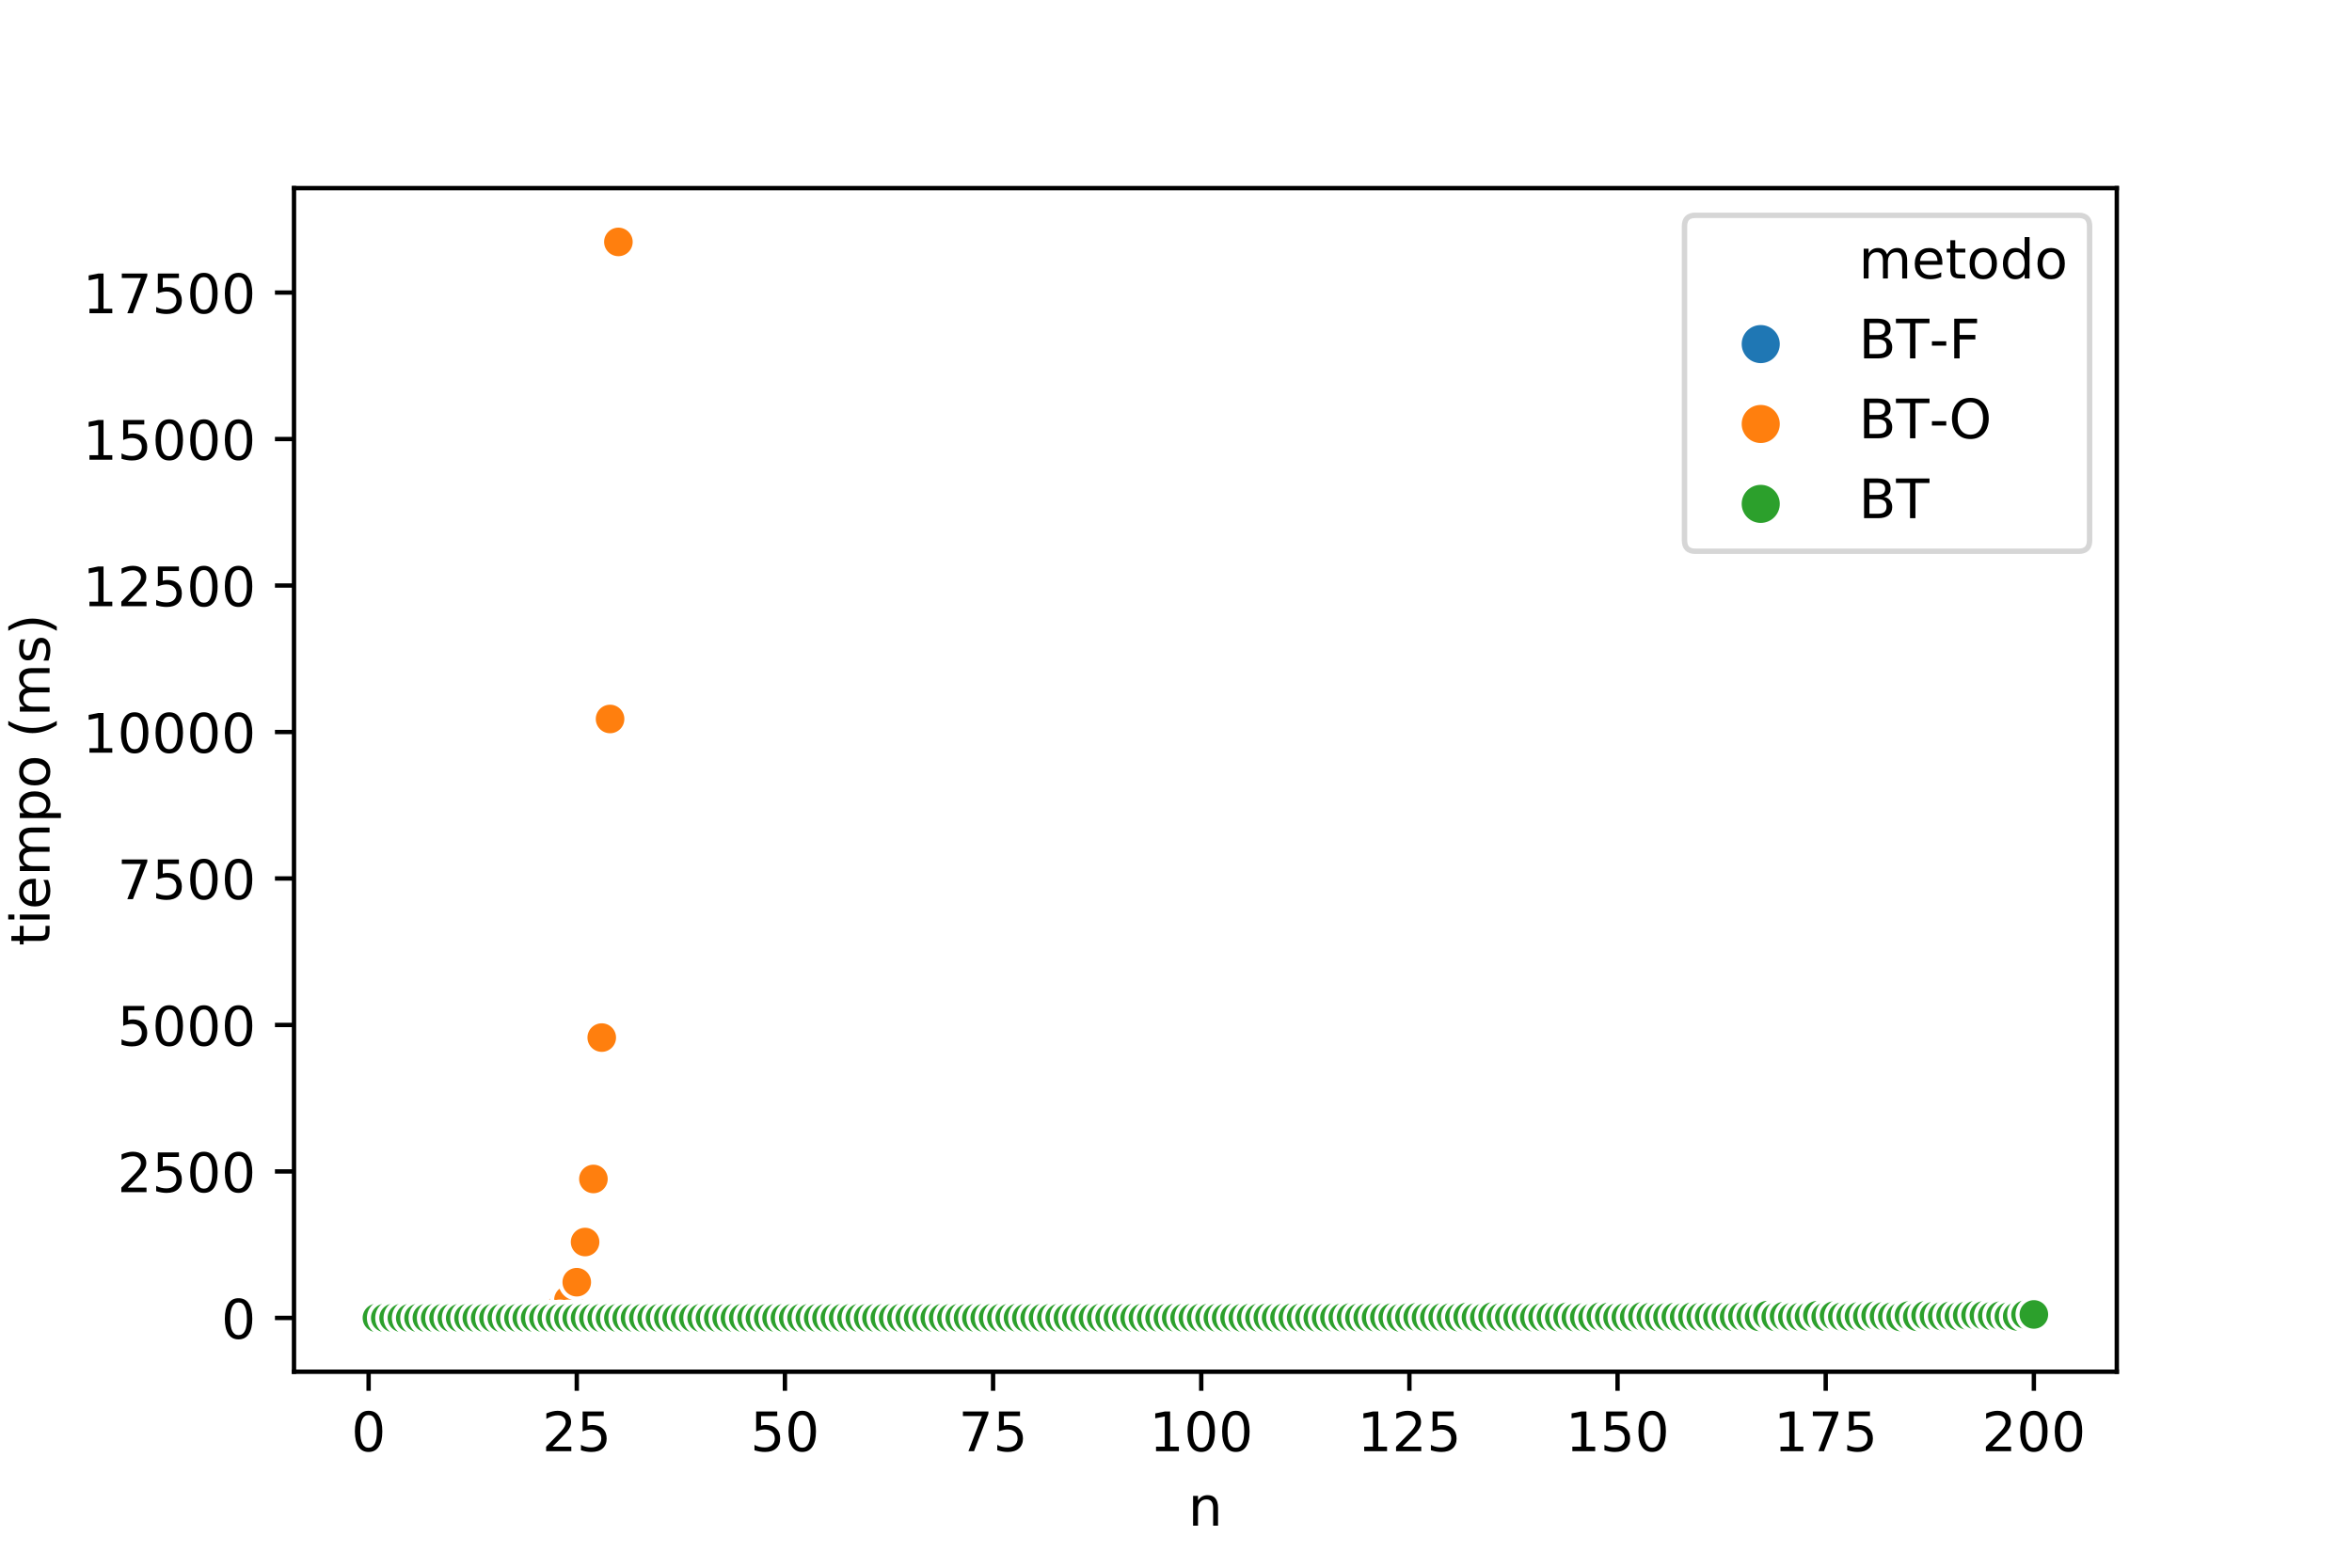 <?xml version="1.0" encoding="utf-8" standalone="no"?>
<!DOCTYPE svg PUBLIC "-//W3C//DTD SVG 1.1//EN"
  "http://www.w3.org/Graphics/SVG/1.1/DTD/svg11.dtd">
<!-- Created with matplotlib (https://matplotlib.org/) -->
<svg height="288pt" version="1.1" viewBox="0 0 432 288" width="432pt" xmlns="http://www.w3.org/2000/svg" xmlns:xlink="http://www.w3.org/1999/xlink">
 <defs>
  <style type="text/css">
*{stroke-linecap:butt;stroke-linejoin:round;white-space:pre;}
  </style>
 </defs>
 <g id="figure_1">
  <g id="patch_1">
   <path d="M 0 288 
L 432 288 
L 432 0 
L 0 0 
z
" style="fill:#ffffff;"/>
  </g>
  <g id="axes_1">
   <g id="patch_2">
    <path d="M 54 252 
L 388.8 252 
L 388.8 34.56 
L 54 34.56 
z
" style="fill:#ffffff;"/>
   </g>
   <g id="PathCollection_1">
    <defs>
     <path d="M 0 3 
C 0.796 3 1.559 2.684 2.121 2.121 
C 2.684 1.559 3 0.796 3 0 
C 3 -0.796 2.684 -1.559 2.121 -2.121 
C 1.559 -2.684 0.796 -3 0 -3 
C -0.796 -3 -1.559 -2.684 -2.121 -2.121 
C -2.684 -1.559 -3 -0.796 -3 0 
C -3 0.796 -2.684 1.559 -2.121 2.121 
C -1.559 2.684 -0.796 3 0 3 
z
" id="C0_0_014c33098b"/>
    </defs>
    <g clip-path="url(#p239f945dcc)">
     <use style="fill:#1f77b4;stroke:#ffffff;stroke-width:0.75;" x="69.233" xlink:href="#C0_0_014c33098b" y="242.116"/>
    </g>
    <g clip-path="url(#p239f945dcc)">
     <use style="fill:#1f77b4;stroke:#ffffff;stroke-width:0.75;" x="70.763" xlink:href="#C0_0_014c33098b" y="242.116"/>
    </g>
    <g clip-path="url(#p239f945dcc)">
     <use style="fill:#1f77b4;stroke:#ffffff;stroke-width:0.75;" x="72.292" xlink:href="#C0_0_014c33098b" y="242.116"/>
    </g>
    <g clip-path="url(#p239f945dcc)">
     <use style="fill:#1f77b4;stroke:#ffffff;stroke-width:0.75;" x="73.821" xlink:href="#C0_0_014c33098b" y="242.116"/>
    </g>
    <g clip-path="url(#p239f945dcc)">
     <use style="fill:#1f77b4;stroke:#ffffff;stroke-width:0.75;" x="75.351" xlink:href="#C0_0_014c33098b" y="242.116"/>
    </g>
    <g clip-path="url(#p239f945dcc)">
     <use style="fill:#1f77b4;stroke:#ffffff;stroke-width:0.75;" x="76.88" xlink:href="#C0_0_014c33098b" y="242.116"/>
    </g>
    <g clip-path="url(#p239f945dcc)">
     <use style="fill:#1f77b4;stroke:#ffffff;stroke-width:0.75;" x="78.409" xlink:href="#C0_0_014c33098b" y="242.116"/>
    </g>
    <g clip-path="url(#p239f945dcc)">
     <use style="fill:#1f77b4;stroke:#ffffff;stroke-width:0.75;" x="79.938" xlink:href="#C0_0_014c33098b" y="242.116"/>
    </g>
    <g clip-path="url(#p239f945dcc)">
     <use style="fill:#1f77b4;stroke:#ffffff;stroke-width:0.75;" x="81.468" xlink:href="#C0_0_014c33098b" y="242.116"/>
    </g>
    <g clip-path="url(#p239f945dcc)">
     <use style="fill:#1f77b4;stroke:#ffffff;stroke-width:0.75;" x="82.997" xlink:href="#C0_0_014c33098b" y="242.116"/>
    </g>
    <g clip-path="url(#p239f945dcc)">
     <use style="fill:#1f77b4;stroke:#ffffff;stroke-width:0.75;" x="84.526" xlink:href="#C0_0_014c33098b" y="242.116"/>
    </g>
    <g clip-path="url(#p239f945dcc)">
     <use style="fill:#1f77b4;stroke:#ffffff;stroke-width:0.75;" x="86.056" xlink:href="#C0_0_014c33098b" y="242.116"/>
    </g>
    <g clip-path="url(#p239f945dcc)">
     <use style="fill:#1f77b4;stroke:#ffffff;stroke-width:0.75;" x="87.585" xlink:href="#C0_0_014c33098b" y="242.116"/>
    </g>
    <g clip-path="url(#p239f945dcc)">
     <use style="fill:#1f77b4;stroke:#ffffff;stroke-width:0.75;" x="89.114" xlink:href="#C0_0_014c33098b" y="242.116"/>
    </g>
    <g clip-path="url(#p239f945dcc)">
     <use style="fill:#1f77b4;stroke:#ffffff;stroke-width:0.75;" x="90.644" xlink:href="#C0_0_014c33098b" y="242.116"/>
    </g>
    <g clip-path="url(#p239f945dcc)">
     <use style="fill:#1f77b4;stroke:#ffffff;stroke-width:0.75;" x="92.173" xlink:href="#C0_0_014c33098b" y="242.116"/>
    </g>
    <g clip-path="url(#p239f945dcc)">
     <use style="fill:#1f77b4;stroke:#ffffff;stroke-width:0.75;" x="93.702" xlink:href="#C0_0_014c33098b" y="242.116"/>
    </g>
    <g clip-path="url(#p239f945dcc)">
     <use style="fill:#1f77b4;stroke:#ffffff;stroke-width:0.75;" x="95.232" xlink:href="#C0_0_014c33098b" y="242.116"/>
    </g>
    <g clip-path="url(#p239f945dcc)">
     <use style="fill:#1f77b4;stroke:#ffffff;stroke-width:0.75;" x="96.761" xlink:href="#C0_0_014c33098b" y="242.116"/>
    </g>
    <g clip-path="url(#p239f945dcc)">
     <use style="fill:#1f77b4;stroke:#ffffff;stroke-width:0.75;" x="98.29" xlink:href="#C0_0_014c33098b" y="242.116"/>
    </g>
    <g clip-path="url(#p239f945dcc)">
     <use style="fill:#1f77b4;stroke:#ffffff;stroke-width:0.75;" x="99.82" xlink:href="#C0_0_014c33098b" y="242.116"/>
    </g>
    <g clip-path="url(#p239f945dcc)">
     <use style="fill:#1f77b4;stroke:#ffffff;stroke-width:0.75;" x="101.349" xlink:href="#C0_0_014c33098b" y="242.116"/>
    </g>
    <g clip-path="url(#p239f945dcc)">
     <use style="fill:#1f77b4;stroke:#ffffff;stroke-width:0.75;" x="102.878" xlink:href="#C0_0_014c33098b" y="242.115"/>
    </g>
    <g clip-path="url(#p239f945dcc)">
     <use style="fill:#1f77b4;stroke:#ffffff;stroke-width:0.75;" x="104.407" xlink:href="#C0_0_014c33098b" y="242.116"/>
    </g>
    <g clip-path="url(#p239f945dcc)">
     <use style="fill:#1f77b4;stroke:#ffffff;stroke-width:0.75;" x="105.937" xlink:href="#C0_0_014c33098b" y="242.116"/>
    </g>
    <g clip-path="url(#p239f945dcc)">
     <use style="fill:#1f77b4;stroke:#ffffff;stroke-width:0.75;" x="107.466" xlink:href="#C0_0_014c33098b" y="242.116"/>
    </g>
    <g clip-path="url(#p239f945dcc)">
     <use style="fill:#1f77b4;stroke:#ffffff;stroke-width:0.75;" x="108.995" xlink:href="#C0_0_014c33098b" y="242.116"/>
    </g>
    <g clip-path="url(#p239f945dcc)">
     <use style="fill:#1f77b4;stroke:#ffffff;stroke-width:0.75;" x="110.525" xlink:href="#C0_0_014c33098b" y="242.115"/>
    </g>
    <g clip-path="url(#p239f945dcc)">
     <use style="fill:#1f77b4;stroke:#ffffff;stroke-width:0.75;" x="112.054" xlink:href="#C0_0_014c33098b" y="242.115"/>
    </g>
    <g clip-path="url(#p239f945dcc)">
     <use style="fill:#1f77b4;stroke:#ffffff;stroke-width:0.75;" x="113.583" xlink:href="#C0_0_014c33098b" y="242.116"/>
    </g>
    <g clip-path="url(#p239f945dcc)">
     <use style="fill:#1f77b4;stroke:#ffffff;stroke-width:0.75;" x="115.113" xlink:href="#C0_0_014c33098b" y="242.115"/>
    </g>
    <g clip-path="url(#p239f945dcc)">
     <use style="fill:#1f77b4;stroke:#ffffff;stroke-width:0.75;" x="116.642" xlink:href="#C0_0_014c33098b" y="242.116"/>
    </g>
    <g clip-path="url(#p239f945dcc)">
     <use style="fill:#1f77b4;stroke:#ffffff;stroke-width:0.75;" x="118.171" xlink:href="#C0_0_014c33098b" y="242.115"/>
    </g>
    <g clip-path="url(#p239f945dcc)">
     <use style="fill:#1f77b4;stroke:#ffffff;stroke-width:0.75;" x="119.701" xlink:href="#C0_0_014c33098b" y="242.116"/>
    </g>
    <g clip-path="url(#p239f945dcc)">
     <use style="fill:#1f77b4;stroke:#ffffff;stroke-width:0.75;" x="121.23" xlink:href="#C0_0_014c33098b" y="242.115"/>
    </g>
    <g clip-path="url(#p239f945dcc)">
     <use style="fill:#1f77b4;stroke:#ffffff;stroke-width:0.75;" x="122.759" xlink:href="#C0_0_014c33098b" y="242.115"/>
    </g>
    <g clip-path="url(#p239f945dcc)">
     <use style="fill:#1f77b4;stroke:#ffffff;stroke-width:0.75;" x="124.289" xlink:href="#C0_0_014c33098b" y="242.115"/>
    </g>
    <g clip-path="url(#p239f945dcc)">
     <use style="fill:#1f77b4;stroke:#ffffff;stroke-width:0.75;" x="125.818" xlink:href="#C0_0_014c33098b" y="242.114"/>
    </g>
    <g clip-path="url(#p239f945dcc)">
     <use style="fill:#1f77b4;stroke:#ffffff;stroke-width:0.75;" x="127.347" xlink:href="#C0_0_014c33098b" y="242.113"/>
    </g>
    <g clip-path="url(#p239f945dcc)">
     <use style="fill:#1f77b4;stroke:#ffffff;stroke-width:0.75;" x="128.877" xlink:href="#C0_0_014c33098b" y="242.114"/>
    </g>
    <g clip-path="url(#p239f945dcc)">
     <use style="fill:#1f77b4;stroke:#ffffff;stroke-width:0.75;" x="130.406" xlink:href="#C0_0_014c33098b" y="242.115"/>
    </g>
    <g clip-path="url(#p239f945dcc)">
     <use style="fill:#1f77b4;stroke:#ffffff;stroke-width:0.75;" x="131.935" xlink:href="#C0_0_014c33098b" y="242.113"/>
    </g>
    <g clip-path="url(#p239f945dcc)">
     <use style="fill:#1f77b4;stroke:#ffffff;stroke-width:0.75;" x="133.464" xlink:href="#C0_0_014c33098b" y="242.115"/>
    </g>
    <g clip-path="url(#p239f945dcc)">
     <use style="fill:#1f77b4;stroke:#ffffff;stroke-width:0.75;" x="134.994" xlink:href="#C0_0_014c33098b" y="242.114"/>
    </g>
    <g clip-path="url(#p239f945dcc)">
     <use style="fill:#1f77b4;stroke:#ffffff;stroke-width:0.75;" x="136.523" xlink:href="#C0_0_014c33098b" y="242.113"/>
    </g>
    <g clip-path="url(#p239f945dcc)">
     <use style="fill:#1f77b4;stroke:#ffffff;stroke-width:0.75;" x="138.052" xlink:href="#C0_0_014c33098b" y="242.114"/>
    </g>
    <g clip-path="url(#p239f945dcc)">
     <use style="fill:#1f77b4;stroke:#ffffff;stroke-width:0.75;" x="139.582" xlink:href="#C0_0_014c33098b" y="242.113"/>
    </g>
    <g clip-path="url(#p239f945dcc)">
     <use style="fill:#1f77b4;stroke:#ffffff;stroke-width:0.75;" x="141.111" xlink:href="#C0_0_014c33098b" y="242.112"/>
    </g>
    <g clip-path="url(#p239f945dcc)">
     <use style="fill:#1f77b4;stroke:#ffffff;stroke-width:0.75;" x="142.64" xlink:href="#C0_0_014c33098b" y="242.113"/>
    </g>
    <g clip-path="url(#p239f945dcc)">
     <use style="fill:#1f77b4;stroke:#ffffff;stroke-width:0.75;" x="144.17" xlink:href="#C0_0_014c33098b" y="242.106"/>
    </g>
    <g clip-path="url(#p239f945dcc)">
     <use style="fill:#1f77b4;stroke:#ffffff;stroke-width:0.75;" x="145.699" xlink:href="#C0_0_014c33098b" y="242.112"/>
    </g>
    <g clip-path="url(#p239f945dcc)">
     <use style="fill:#1f77b4;stroke:#ffffff;stroke-width:0.75;" x="147.228" xlink:href="#C0_0_014c33098b" y="242.111"/>
    </g>
    <g clip-path="url(#p239f945dcc)">
     <use style="fill:#1f77b4;stroke:#ffffff;stroke-width:0.75;" x="148.758" xlink:href="#C0_0_014c33098b" y="242.112"/>
    </g>
    <g clip-path="url(#p239f945dcc)">
     <use style="fill:#1f77b4;stroke:#ffffff;stroke-width:0.75;" x="150.287" xlink:href="#C0_0_014c33098b" y="242.114"/>
    </g>
    <g clip-path="url(#p239f945dcc)">
     <use style="fill:#1f77b4;stroke:#ffffff;stroke-width:0.75;" x="151.816" xlink:href="#C0_0_014c33098b" y="242.108"/>
    </g>
    <g clip-path="url(#p239f945dcc)">
     <use style="fill:#1f77b4;stroke:#ffffff;stroke-width:0.75;" x="153.346" xlink:href="#C0_0_014c33098b" y="242.108"/>
    </g>
    <g clip-path="url(#p239f945dcc)">
     <use style="fill:#1f77b4;stroke:#ffffff;stroke-width:0.75;" x="154.875" xlink:href="#C0_0_014c33098b" y="242.108"/>
    </g>
    <g clip-path="url(#p239f945dcc)">
     <use style="fill:#1f77b4;stroke:#ffffff;stroke-width:0.75;" x="156.404" xlink:href="#C0_0_014c33098b" y="242.11"/>
    </g>
    <g clip-path="url(#p239f945dcc)">
     <use style="fill:#1f77b4;stroke:#ffffff;stroke-width:0.75;" x="157.933" xlink:href="#C0_0_014c33098b" y="242.11"/>
    </g>
    <g clip-path="url(#p239f945dcc)">
     <use style="fill:#1f77b4;stroke:#ffffff;stroke-width:0.75;" x="159.463" xlink:href="#C0_0_014c33098b" y="242.112"/>
    </g>
    <g clip-path="url(#p239f945dcc)">
     <use style="fill:#1f77b4;stroke:#ffffff;stroke-width:0.75;" x="160.992" xlink:href="#C0_0_014c33098b" y="242.107"/>
    </g>
    <g clip-path="url(#p239f945dcc)">
     <use style="fill:#1f77b4;stroke:#ffffff;stroke-width:0.75;" x="162.521" xlink:href="#C0_0_014c33098b" y="242.106"/>
    </g>
    <g clip-path="url(#p239f945dcc)">
     <use style="fill:#1f77b4;stroke:#ffffff;stroke-width:0.75;" x="164.051" xlink:href="#C0_0_014c33098b" y="242.106"/>
    </g>
    <g clip-path="url(#p239f945dcc)">
     <use style="fill:#1f77b4;stroke:#ffffff;stroke-width:0.75;" x="165.58" xlink:href="#C0_0_014c33098b" y="242.104"/>
    </g>
    <g clip-path="url(#p239f945dcc)">
     <use style="fill:#1f77b4;stroke:#ffffff;stroke-width:0.75;" x="167.109" xlink:href="#C0_0_014c33098b" y="242.111"/>
    </g>
    <g clip-path="url(#p239f945dcc)">
     <use style="fill:#1f77b4;stroke:#ffffff;stroke-width:0.75;" x="168.639" xlink:href="#C0_0_014c33098b" y="242.109"/>
    </g>
    <g clip-path="url(#p239f945dcc)">
     <use style="fill:#1f77b4;stroke:#ffffff;stroke-width:0.75;" x="170.168" xlink:href="#C0_0_014c33098b" y="242.102"/>
    </g>
    <g clip-path="url(#p239f945dcc)">
     <use style="fill:#1f77b4;stroke:#ffffff;stroke-width:0.75;" x="171.697" xlink:href="#C0_0_014c33098b" y="242.108"/>
    </g>
    <g clip-path="url(#p239f945dcc)">
     <use style="fill:#1f77b4;stroke:#ffffff;stroke-width:0.75;" x="173.227" xlink:href="#C0_0_014c33098b" y="242.087"/>
    </g>
    <g clip-path="url(#p239f945dcc)">
     <use style="fill:#1f77b4;stroke:#ffffff;stroke-width:0.75;" x="174.756" xlink:href="#C0_0_014c33098b" y="242.107"/>
    </g>
    <g clip-path="url(#p239f945dcc)">
     <use style="fill:#1f77b4;stroke:#ffffff;stroke-width:0.75;" x="176.285" xlink:href="#C0_0_014c33098b" y="242.101"/>
    </g>
    <g clip-path="url(#p239f945dcc)">
     <use style="fill:#1f77b4;stroke:#ffffff;stroke-width:0.75;" x="177.815" xlink:href="#C0_0_014c33098b" y="242.099"/>
    </g>
    <g clip-path="url(#p239f945dcc)">
     <use style="fill:#1f77b4;stroke:#ffffff;stroke-width:0.75;" x="179.344" xlink:href="#C0_0_014c33098b" y="242.101"/>
    </g>
    <g clip-path="url(#p239f945dcc)">
     <use style="fill:#1f77b4;stroke:#ffffff;stroke-width:0.75;" x="180.873" xlink:href="#C0_0_014c33098b" y="242.094"/>
    </g>
    <g clip-path="url(#p239f945dcc)">
     <use style="fill:#1f77b4;stroke:#ffffff;stroke-width:0.75;" x="182.402" xlink:href="#C0_0_014c33098b" y="242.076"/>
    </g>
    <g clip-path="url(#p239f945dcc)">
     <use style="fill:#1f77b4;stroke:#ffffff;stroke-width:0.75;" x="183.932" xlink:href="#C0_0_014c33098b" y="242.092"/>
    </g>
    <g clip-path="url(#p239f945dcc)">
     <use style="fill:#1f77b4;stroke:#ffffff;stroke-width:0.75;" x="185.461" xlink:href="#C0_0_014c33098b" y="242.096"/>
    </g>
    <g clip-path="url(#p239f945dcc)">
     <use style="fill:#1f77b4;stroke:#ffffff;stroke-width:0.75;" x="186.99" xlink:href="#C0_0_014c33098b" y="242.065"/>
    </g>
    <g clip-path="url(#p239f945dcc)">
     <use style="fill:#1f77b4;stroke:#ffffff;stroke-width:0.75;" x="188.52" xlink:href="#C0_0_014c33098b" y="242.099"/>
    </g>
    <g clip-path="url(#p239f945dcc)">
     <use style="fill:#1f77b4;stroke:#ffffff;stroke-width:0.75;" x="190.049" xlink:href="#C0_0_014c33098b" y="242.09"/>
    </g>
    <g clip-path="url(#p239f945dcc)">
     <use style="fill:#1f77b4;stroke:#ffffff;stroke-width:0.75;" x="191.578" xlink:href="#C0_0_014c33098b" y="242.099"/>
    </g>
    <g clip-path="url(#p239f945dcc)">
     <use style="fill:#1f77b4;stroke:#ffffff;stroke-width:0.75;" x="193.108" xlink:href="#C0_0_014c33098b" y="242.079"/>
    </g>
    <g clip-path="url(#p239f945dcc)">
     <use style="fill:#1f77b4;stroke:#ffffff;stroke-width:0.75;" x="194.637" xlink:href="#C0_0_014c33098b" y="242.091"/>
    </g>
    <g clip-path="url(#p239f945dcc)">
     <use style="fill:#1f77b4;stroke:#ffffff;stroke-width:0.75;" x="196.166" xlink:href="#C0_0_014c33098b" y="242.078"/>
    </g>
    <g clip-path="url(#p239f945dcc)">
     <use style="fill:#1f77b4;stroke:#ffffff;stroke-width:0.75;" x="197.696" xlink:href="#C0_0_014c33098b" y="242.088"/>
    </g>
    <g clip-path="url(#p239f945dcc)">
     <use style="fill:#1f77b4;stroke:#ffffff;stroke-width:0.75;" x="199.225" xlink:href="#C0_0_014c33098b" y="242.06"/>
    </g>
    <g clip-path="url(#p239f945dcc)">
     <use style="fill:#1f77b4;stroke:#ffffff;stroke-width:0.75;" x="200.754" xlink:href="#C0_0_014c33098b" y="242.09"/>
    </g>
    <g clip-path="url(#p239f945dcc)">
     <use style="fill:#1f77b4;stroke:#ffffff;stroke-width:0.75;" x="202.284" xlink:href="#C0_0_014c33098b" y="242.087"/>
    </g>
    <g clip-path="url(#p239f945dcc)">
     <use style="fill:#1f77b4;stroke:#ffffff;stroke-width:0.75;" x="203.813" xlink:href="#C0_0_014c33098b" y="242.084"/>
    </g>
    <g clip-path="url(#p239f945dcc)">
     <use style="fill:#1f77b4;stroke:#ffffff;stroke-width:0.75;" x="205.342" xlink:href="#C0_0_014c33098b" y="242.075"/>
    </g>
    <g clip-path="url(#p239f945dcc)">
     <use style="fill:#1f77b4;stroke:#ffffff;stroke-width:0.75;" x="206.872" xlink:href="#C0_0_014c33098b" y="242.056"/>
    </g>
    <g clip-path="url(#p239f945dcc)">
     <use style="fill:#1f77b4;stroke:#ffffff;stroke-width:0.75;" x="208.401" xlink:href="#C0_0_014c33098b" y="242.089"/>
    </g>
    <g clip-path="url(#p239f945dcc)">
     <use style="fill:#1f77b4;stroke:#ffffff;stroke-width:0.75;" x="209.93" xlink:href="#C0_0_014c33098b" y="242.095"/>
    </g>
    <g clip-path="url(#p239f945dcc)">
     <use style="fill:#1f77b4;stroke:#ffffff;stroke-width:0.75;" x="211.459" xlink:href="#C0_0_014c33098b" y="242.094"/>
    </g>
    <g clip-path="url(#p239f945dcc)">
     <use style="fill:#1f77b4;stroke:#ffffff;stroke-width:0.75;" x="212.989" xlink:href="#C0_0_014c33098b" y="242.077"/>
    </g>
    <g clip-path="url(#p239f945dcc)">
     <use style="fill:#1f77b4;stroke:#ffffff;stroke-width:0.75;" x="214.518" xlink:href="#C0_0_014c33098b" y="242.076"/>
    </g>
    <g clip-path="url(#p239f945dcc)">
     <use style="fill:#1f77b4;stroke:#ffffff;stroke-width:0.75;" x="216.047" xlink:href="#C0_0_014c33098b" y="242.054"/>
    </g>
    <g clip-path="url(#p239f945dcc)">
     <use style="fill:#1f77b4;stroke:#ffffff;stroke-width:0.75;" x="217.577" xlink:href="#C0_0_014c33098b" y="242.078"/>
    </g>
    <g clip-path="url(#p239f945dcc)">
     <use style="fill:#1f77b4;stroke:#ffffff;stroke-width:0.75;" x="219.106" xlink:href="#C0_0_014c33098b" y="242.051"/>
    </g>
    <g clip-path="url(#p239f945dcc)">
     <use style="fill:#1f77b4;stroke:#ffffff;stroke-width:0.75;" x="220.635" xlink:href="#C0_0_014c33098b" y="242.052"/>
    </g>
    <g clip-path="url(#p239f945dcc)">
     <use style="fill:#ff7f0e;stroke:#ffffff;stroke-width:0.75;" x="69.233" xlink:href="#C0_0_014c33098b" y="242.116"/>
    </g>
    <g clip-path="url(#p239f945dcc)">
     <use style="fill:#ff7f0e;stroke:#ffffff;stroke-width:0.75;" x="70.763" xlink:href="#C0_0_014c33098b" y="242.116"/>
    </g>
    <g clip-path="url(#p239f945dcc)">
     <use style="fill:#ff7f0e;stroke:#ffffff;stroke-width:0.75;" x="72.292" xlink:href="#C0_0_014c33098b" y="242.116"/>
    </g>
    <g clip-path="url(#p239f945dcc)">
     <use style="fill:#ff7f0e;stroke:#ffffff;stroke-width:0.75;" x="73.821" xlink:href="#C0_0_014c33098b" y="242.116"/>
    </g>
    <g clip-path="url(#p239f945dcc)">
     <use style="fill:#ff7f0e;stroke:#ffffff;stroke-width:0.75;" x="75.351" xlink:href="#C0_0_014c33098b" y="242.116"/>
    </g>
    <g clip-path="url(#p239f945dcc)">
     <use style="fill:#ff7f0e;stroke:#ffffff;stroke-width:0.75;" x="76.88" xlink:href="#C0_0_014c33098b" y="242.116"/>
    </g>
    <g clip-path="url(#p239f945dcc)">
     <use style="fill:#ff7f0e;stroke:#ffffff;stroke-width:0.75;" x="78.409" xlink:href="#C0_0_014c33098b" y="242.116"/>
    </g>
    <g clip-path="url(#p239f945dcc)">
     <use style="fill:#ff7f0e;stroke:#ffffff;stroke-width:0.75;" x="79.938" xlink:href="#C0_0_014c33098b" y="242.116"/>
    </g>
    <g clip-path="url(#p239f945dcc)">
     <use style="fill:#ff7f0e;stroke:#ffffff;stroke-width:0.75;" x="81.468" xlink:href="#C0_0_014c33098b" y="242.116"/>
    </g>
    <g clip-path="url(#p239f945dcc)">
     <use style="fill:#ff7f0e;stroke:#ffffff;stroke-width:0.75;" x="82.997" xlink:href="#C0_0_014c33098b" y="242.116"/>
    </g>
    <g clip-path="url(#p239f945dcc)">
     <use style="fill:#ff7f0e;stroke:#ffffff;stroke-width:0.75;" x="84.526" xlink:href="#C0_0_014c33098b" y="242.115"/>
    </g>
    <g clip-path="url(#p239f945dcc)">
     <use style="fill:#ff7f0e;stroke:#ffffff;stroke-width:0.75;" x="86.056" xlink:href="#C0_0_014c33098b" y="242.115"/>
    </g>
    <g clip-path="url(#p239f945dcc)">
     <use style="fill:#ff7f0e;stroke:#ffffff;stroke-width:0.75;" x="87.585" xlink:href="#C0_0_014c33098b" y="242.113"/>
    </g>
    <g clip-path="url(#p239f945dcc)">
     <use style="fill:#ff7f0e;stroke:#ffffff;stroke-width:0.75;" x="89.114" xlink:href="#C0_0_014c33098b" y="242.112"/>
    </g>
    <g clip-path="url(#p239f945dcc)">
     <use style="fill:#ff7f0e;stroke:#ffffff;stroke-width:0.75;" x="90.644" xlink:href="#C0_0_014c33098b" y="242.107"/>
    </g>
    <g clip-path="url(#p239f945dcc)">
     <use style="fill:#ff7f0e;stroke:#ffffff;stroke-width:0.75;" x="92.173" xlink:href="#C0_0_014c33098b" y="242.098"/>
    </g>
    <g clip-path="url(#p239f945dcc)">
     <use style="fill:#ff7f0e;stroke:#ffffff;stroke-width:0.75;" x="93.702" xlink:href="#C0_0_014c33098b" y="242.08"/>
    </g>
    <g clip-path="url(#p239f945dcc)">
     <use style="fill:#ff7f0e;stroke:#ffffff;stroke-width:0.75;" x="95.232" xlink:href="#C0_0_014c33098b" y="242.034"/>
    </g>
    <g clip-path="url(#p239f945dcc)">
     <use style="fill:#ff7f0e;stroke:#ffffff;stroke-width:0.75;" x="96.761" xlink:href="#C0_0_014c33098b" y="241.956"/>
    </g>
    <g clip-path="url(#p239f945dcc)">
     <use style="fill:#ff7f0e;stroke:#ffffff;stroke-width:0.75;" x="98.29" xlink:href="#C0_0_014c33098b" y="241.836"/>
    </g>
    <g clip-path="url(#p239f945dcc)">
     <use style="fill:#ff7f0e;stroke:#ffffff;stroke-width:0.75;" x="99.82" xlink:href="#C0_0_014c33098b" y="241.618"/>
    </g>
    <g clip-path="url(#p239f945dcc)">
     <use style="fill:#ff7f0e;stroke:#ffffff;stroke-width:0.75;" x="101.349" xlink:href="#C0_0_014c33098b" y="241.294"/>
    </g>
    <g clip-path="url(#p239f945dcc)">
     <use style="fill:#ff7f0e;stroke:#ffffff;stroke-width:0.75;" x="102.878" xlink:href="#C0_0_014c33098b" y="240.472"/>
    </g>
    <g clip-path="url(#p239f945dcc)">
     <use style="fill:#ff7f0e;stroke:#ffffff;stroke-width:0.75;" x="104.407" xlink:href="#C0_0_014c33098b" y="238.805"/>
    </g>
    <g clip-path="url(#p239f945dcc)">
     <use style="fill:#ff7f0e;stroke:#ffffff;stroke-width:0.75;" x="105.937" xlink:href="#C0_0_014c33098b" y="235.553"/>
    </g>
    <g clip-path="url(#p239f945dcc)">
     <use style="fill:#ff7f0e;stroke:#ffffff;stroke-width:0.75;" x="107.466" xlink:href="#C0_0_014c33098b" y="228.173"/>
    </g>
    <g clip-path="url(#p239f945dcc)">
     <use style="fill:#ff7f0e;stroke:#ffffff;stroke-width:0.75;" x="108.995" xlink:href="#C0_0_014c33098b" y="216.589"/>
    </g>
    <g clip-path="url(#p239f945dcc)">
     <use style="fill:#ff7f0e;stroke:#ffffff;stroke-width:0.75;" x="110.525" xlink:href="#C0_0_014c33098b" y="190.614"/>
    </g>
    <g clip-path="url(#p239f945dcc)">
     <use style="fill:#ff7f0e;stroke:#ffffff;stroke-width:0.75;" x="112.054" xlink:href="#C0_0_014c33098b" y="132.084"/>
    </g>
    <g clip-path="url(#p239f945dcc)">
     <use style="fill:#ff7f0e;stroke:#ffffff;stroke-width:0.75;" x="113.583" xlink:href="#C0_0_014c33098b" y="44.444"/>
    </g>
    <g clip-path="url(#p239f945dcc)">
     <use style="fill:#2ca02c;stroke:#ffffff;stroke-width:0.75;" x="69.233" xlink:href="#C0_0_014c33098b" y="242.116"/>
    </g>
    <g clip-path="url(#p239f945dcc)">
     <use style="fill:#2ca02c;stroke:#ffffff;stroke-width:0.75;" x="70.763" xlink:href="#C0_0_014c33098b" y="242.116"/>
    </g>
    <g clip-path="url(#p239f945dcc)">
     <use style="fill:#2ca02c;stroke:#ffffff;stroke-width:0.75;" x="72.292" xlink:href="#C0_0_014c33098b" y="242.116"/>
    </g>
    <g clip-path="url(#p239f945dcc)">
     <use style="fill:#2ca02c;stroke:#ffffff;stroke-width:0.75;" x="73.821" xlink:href="#C0_0_014c33098b" y="242.116"/>
    </g>
    <g clip-path="url(#p239f945dcc)">
     <use style="fill:#2ca02c;stroke:#ffffff;stroke-width:0.75;" x="75.351" xlink:href="#C0_0_014c33098b" y="242.116"/>
    </g>
    <g clip-path="url(#p239f945dcc)">
     <use style="fill:#2ca02c;stroke:#ffffff;stroke-width:0.75;" x="76.88" xlink:href="#C0_0_014c33098b" y="242.116"/>
    </g>
    <g clip-path="url(#p239f945dcc)">
     <use style="fill:#2ca02c;stroke:#ffffff;stroke-width:0.75;" x="78.409" xlink:href="#C0_0_014c33098b" y="242.116"/>
    </g>
    <g clip-path="url(#p239f945dcc)">
     <use style="fill:#2ca02c;stroke:#ffffff;stroke-width:0.75;" x="79.938" xlink:href="#C0_0_014c33098b" y="242.116"/>
    </g>
    <g clip-path="url(#p239f945dcc)">
     <use style="fill:#2ca02c;stroke:#ffffff;stroke-width:0.75;" x="81.468" xlink:href="#C0_0_014c33098b" y="242.116"/>
    </g>
    <g clip-path="url(#p239f945dcc)">
     <use style="fill:#2ca02c;stroke:#ffffff;stroke-width:0.75;" x="82.997" xlink:href="#C0_0_014c33098b" y="242.116"/>
    </g>
    <g clip-path="url(#p239f945dcc)">
     <use style="fill:#2ca02c;stroke:#ffffff;stroke-width:0.75;" x="84.526" xlink:href="#C0_0_014c33098b" y="242.116"/>
    </g>
    <g clip-path="url(#p239f945dcc)">
     <use style="fill:#2ca02c;stroke:#ffffff;stroke-width:0.75;" x="86.056" xlink:href="#C0_0_014c33098b" y="242.116"/>
    </g>
    <g clip-path="url(#p239f945dcc)">
     <use style="fill:#2ca02c;stroke:#ffffff;stroke-width:0.75;" x="87.585" xlink:href="#C0_0_014c33098b" y="242.116"/>
    </g>
    <g clip-path="url(#p239f945dcc)">
     <use style="fill:#2ca02c;stroke:#ffffff;stroke-width:0.75;" x="89.114" xlink:href="#C0_0_014c33098b" y="242.116"/>
    </g>
    <g clip-path="url(#p239f945dcc)">
     <use style="fill:#2ca02c;stroke:#ffffff;stroke-width:0.75;" x="90.644" xlink:href="#C0_0_014c33098b" y="242.116"/>
    </g>
    <g clip-path="url(#p239f945dcc)">
     <use style="fill:#2ca02c;stroke:#ffffff;stroke-width:0.75;" x="92.173" xlink:href="#C0_0_014c33098b" y="242.116"/>
    </g>
    <g clip-path="url(#p239f945dcc)">
     <use style="fill:#2ca02c;stroke:#ffffff;stroke-width:0.75;" x="93.702" xlink:href="#C0_0_014c33098b" y="242.116"/>
    </g>
    <g clip-path="url(#p239f945dcc)">
     <use style="fill:#2ca02c;stroke:#ffffff;stroke-width:0.75;" x="95.232" xlink:href="#C0_0_014c33098b" y="242.116"/>
    </g>
    <g clip-path="url(#p239f945dcc)">
     <use style="fill:#2ca02c;stroke:#ffffff;stroke-width:0.75;" x="96.761" xlink:href="#C0_0_014c33098b" y="242.116"/>
    </g>
    <g clip-path="url(#p239f945dcc)">
     <use style="fill:#2ca02c;stroke:#ffffff;stroke-width:0.75;" x="98.29" xlink:href="#C0_0_014c33098b" y="242.116"/>
    </g>
    <g clip-path="url(#p239f945dcc)">
     <use style="fill:#2ca02c;stroke:#ffffff;stroke-width:0.75;" x="99.82" xlink:href="#C0_0_014c33098b" y="242.116"/>
    </g>
    <g clip-path="url(#p239f945dcc)">
     <use style="fill:#2ca02c;stroke:#ffffff;stroke-width:0.75;" x="101.349" xlink:href="#C0_0_014c33098b" y="242.116"/>
    </g>
    <g clip-path="url(#p239f945dcc)">
     <use style="fill:#2ca02c;stroke:#ffffff;stroke-width:0.75;" x="102.878" xlink:href="#C0_0_014c33098b" y="242.116"/>
    </g>
    <g clip-path="url(#p239f945dcc)">
     <use style="fill:#2ca02c;stroke:#ffffff;stroke-width:0.75;" x="104.407" xlink:href="#C0_0_014c33098b" y="242.116"/>
    </g>
    <g clip-path="url(#p239f945dcc)">
     <use style="fill:#2ca02c;stroke:#ffffff;stroke-width:0.75;" x="105.937" xlink:href="#C0_0_014c33098b" y="242.116"/>
    </g>
    <g clip-path="url(#p239f945dcc)">
     <use style="fill:#2ca02c;stroke:#ffffff;stroke-width:0.75;" x="107.466" xlink:href="#C0_0_014c33098b" y="242.116"/>
    </g>
    <g clip-path="url(#p239f945dcc)">
     <use style="fill:#2ca02c;stroke:#ffffff;stroke-width:0.75;" x="108.995" xlink:href="#C0_0_014c33098b" y="242.116"/>
    </g>
    <g clip-path="url(#p239f945dcc)">
     <use style="fill:#2ca02c;stroke:#ffffff;stroke-width:0.75;" x="110.525" xlink:href="#C0_0_014c33098b" y="242.116"/>
    </g>
    <g clip-path="url(#p239f945dcc)">
     <use style="fill:#2ca02c;stroke:#ffffff;stroke-width:0.75;" x="112.054" xlink:href="#C0_0_014c33098b" y="242.115"/>
    </g>
    <g clip-path="url(#p239f945dcc)">
     <use style="fill:#2ca02c;stroke:#ffffff;stroke-width:0.75;" x="113.583" xlink:href="#C0_0_014c33098b" y="242.116"/>
    </g>
    <g clip-path="url(#p239f945dcc)">
     <use style="fill:#2ca02c;stroke:#ffffff;stroke-width:0.75;" x="115.113" xlink:href="#C0_0_014c33098b" y="242.116"/>
    </g>
    <g clip-path="url(#p239f945dcc)">
     <use style="fill:#2ca02c;stroke:#ffffff;stroke-width:0.75;" x="116.642" xlink:href="#C0_0_014c33098b" y="242.116"/>
    </g>
    <g clip-path="url(#p239f945dcc)">
     <use style="fill:#2ca02c;stroke:#ffffff;stroke-width:0.75;" x="118.171" xlink:href="#C0_0_014c33098b" y="242.115"/>
    </g>
    <g clip-path="url(#p239f945dcc)">
     <use style="fill:#2ca02c;stroke:#ffffff;stroke-width:0.75;" x="119.701" xlink:href="#C0_0_014c33098b" y="242.116"/>
    </g>
    <g clip-path="url(#p239f945dcc)">
     <use style="fill:#2ca02c;stroke:#ffffff;stroke-width:0.75;" x="121.23" xlink:href="#C0_0_014c33098b" y="242.115"/>
    </g>
    <g clip-path="url(#p239f945dcc)">
     <use style="fill:#2ca02c;stroke:#ffffff;stroke-width:0.75;" x="122.759" xlink:href="#C0_0_014c33098b" y="242.115"/>
    </g>
    <g clip-path="url(#p239f945dcc)">
     <use style="fill:#2ca02c;stroke:#ffffff;stroke-width:0.75;" x="124.289" xlink:href="#C0_0_014c33098b" y="242.115"/>
    </g>
    <g clip-path="url(#p239f945dcc)">
     <use style="fill:#2ca02c;stroke:#ffffff;stroke-width:0.75;" x="125.818" xlink:href="#C0_0_014c33098b" y="242.115"/>
    </g>
    <g clip-path="url(#p239f945dcc)">
     <use style="fill:#2ca02c;stroke:#ffffff;stroke-width:0.75;" x="127.347" xlink:href="#C0_0_014c33098b" y="242.114"/>
    </g>
    <g clip-path="url(#p239f945dcc)">
     <use style="fill:#2ca02c;stroke:#ffffff;stroke-width:0.75;" x="128.877" xlink:href="#C0_0_014c33098b" y="242.115"/>
    </g>
    <g clip-path="url(#p239f945dcc)">
     <use style="fill:#2ca02c;stroke:#ffffff;stroke-width:0.75;" x="130.406" xlink:href="#C0_0_014c33098b" y="242.116"/>
    </g>
    <g clip-path="url(#p239f945dcc)">
     <use style="fill:#2ca02c;stroke:#ffffff;stroke-width:0.75;" x="131.935" xlink:href="#C0_0_014c33098b" y="242.114"/>
    </g>
    <g clip-path="url(#p239f945dcc)">
     <use style="fill:#2ca02c;stroke:#ffffff;stroke-width:0.75;" x="133.464" xlink:href="#C0_0_014c33098b" y="242.115"/>
    </g>
    <g clip-path="url(#p239f945dcc)">
     <use style="fill:#2ca02c;stroke:#ffffff;stroke-width:0.75;" x="134.994" xlink:href="#C0_0_014c33098b" y="242.115"/>
    </g>
    <g clip-path="url(#p239f945dcc)">
     <use style="fill:#2ca02c;stroke:#ffffff;stroke-width:0.75;" x="136.523" xlink:href="#C0_0_014c33098b" y="242.113"/>
    </g>
    <g clip-path="url(#p239f945dcc)">
     <use style="fill:#2ca02c;stroke:#ffffff;stroke-width:0.75;" x="138.052" xlink:href="#C0_0_014c33098b" y="242.115"/>
    </g>
    <g clip-path="url(#p239f945dcc)">
     <use style="fill:#2ca02c;stroke:#ffffff;stroke-width:0.75;" x="139.582" xlink:href="#C0_0_014c33098b" y="242.114"/>
    </g>
    <g clip-path="url(#p239f945dcc)">
     <use style="fill:#2ca02c;stroke:#ffffff;stroke-width:0.75;" x="141.111" xlink:href="#C0_0_014c33098b" y="242.114"/>
    </g>
    <g clip-path="url(#p239f945dcc)">
     <use style="fill:#2ca02c;stroke:#ffffff;stroke-width:0.75;" x="142.64" xlink:href="#C0_0_014c33098b" y="242.114"/>
    </g>
    <g clip-path="url(#p239f945dcc)">
     <use style="fill:#2ca02c;stroke:#ffffff;stroke-width:0.75;" x="144.17" xlink:href="#C0_0_014c33098b" y="242.111"/>
    </g>
    <g clip-path="url(#p239f945dcc)">
     <use style="fill:#2ca02c;stroke:#ffffff;stroke-width:0.75;" x="145.699" xlink:href="#C0_0_014c33098b" y="242.114"/>
    </g>
    <g clip-path="url(#p239f945dcc)">
     <use style="fill:#2ca02c;stroke:#ffffff;stroke-width:0.75;" x="147.228" xlink:href="#C0_0_014c33098b" y="242.113"/>
    </g>
    <g clip-path="url(#p239f945dcc)">
     <use style="fill:#2ca02c;stroke:#ffffff;stroke-width:0.75;" x="148.758" xlink:href="#C0_0_014c33098b" y="242.113"/>
    </g>
    <g clip-path="url(#p239f945dcc)">
     <use style="fill:#2ca02c;stroke:#ffffff;stroke-width:0.75;" x="150.287" xlink:href="#C0_0_014c33098b" y="242.114"/>
    </g>
    <g clip-path="url(#p239f945dcc)">
     <use style="fill:#2ca02c;stroke:#ffffff;stroke-width:0.75;" x="151.816" xlink:href="#C0_0_014c33098b" y="242.11"/>
    </g>
    <g clip-path="url(#p239f945dcc)">
     <use style="fill:#2ca02c;stroke:#ffffff;stroke-width:0.75;" x="153.346" xlink:href="#C0_0_014c33098b" y="242.11"/>
    </g>
    <g clip-path="url(#p239f945dcc)">
     <use style="fill:#2ca02c;stroke:#ffffff;stroke-width:0.75;" x="154.875" xlink:href="#C0_0_014c33098b" y="242.112"/>
    </g>
    <g clip-path="url(#p239f945dcc)">
     <use style="fill:#2ca02c;stroke:#ffffff;stroke-width:0.75;" x="156.404" xlink:href="#C0_0_014c33098b" y="242.109"/>
    </g>
    <g clip-path="url(#p239f945dcc)">
     <use style="fill:#2ca02c;stroke:#ffffff;stroke-width:0.75;" x="157.933" xlink:href="#C0_0_014c33098b" y="242.112"/>
    </g>
    <g clip-path="url(#p239f945dcc)">
     <use style="fill:#2ca02c;stroke:#ffffff;stroke-width:0.75;" x="159.463" xlink:href="#C0_0_014c33098b" y="242.114"/>
    </g>
    <g clip-path="url(#p239f945dcc)">
     <use style="fill:#2ca02c;stroke:#ffffff;stroke-width:0.75;" x="160.992" xlink:href="#C0_0_014c33098b" y="242.109"/>
    </g>
    <g clip-path="url(#p239f945dcc)">
     <use style="fill:#2ca02c;stroke:#ffffff;stroke-width:0.75;" x="162.521" xlink:href="#C0_0_014c33098b" y="242.109"/>
    </g>
    <g clip-path="url(#p239f945dcc)">
     <use style="fill:#2ca02c;stroke:#ffffff;stroke-width:0.75;" x="164.051" xlink:href="#C0_0_014c33098b" y="242.109"/>
    </g>
    <g clip-path="url(#p239f945dcc)">
     <use style="fill:#2ca02c;stroke:#ffffff;stroke-width:0.75;" x="165.58" xlink:href="#C0_0_014c33098b" y="242.108"/>
    </g>
    <g clip-path="url(#p239f945dcc)">
     <use style="fill:#2ca02c;stroke:#ffffff;stroke-width:0.75;" x="167.109" xlink:href="#C0_0_014c33098b" y="242.112"/>
    </g>
    <g clip-path="url(#p239f945dcc)">
     <use style="fill:#2ca02c;stroke:#ffffff;stroke-width:0.75;" x="168.639" xlink:href="#C0_0_014c33098b" y="242.111"/>
    </g>
    <g clip-path="url(#p239f945dcc)">
     <use style="fill:#2ca02c;stroke:#ffffff;stroke-width:0.75;" x="170.168" xlink:href="#C0_0_014c33098b" y="242.104"/>
    </g>
    <g clip-path="url(#p239f945dcc)">
     <use style="fill:#2ca02c;stroke:#ffffff;stroke-width:0.75;" x="171.697" xlink:href="#C0_0_014c33098b" y="242.111"/>
    </g>
    <g clip-path="url(#p239f945dcc)">
     <use style="fill:#2ca02c;stroke:#ffffff;stroke-width:0.75;" x="173.227" xlink:href="#C0_0_014c33098b" y="242.099"/>
    </g>
    <g clip-path="url(#p239f945dcc)">
     <use style="fill:#2ca02c;stroke:#ffffff;stroke-width:0.75;" x="174.756" xlink:href="#C0_0_014c33098b" y="242.109"/>
    </g>
    <g clip-path="url(#p239f945dcc)">
     <use style="fill:#2ca02c;stroke:#ffffff;stroke-width:0.75;" x="176.285" xlink:href="#C0_0_014c33098b" y="242.103"/>
    </g>
    <g clip-path="url(#p239f945dcc)">
     <use style="fill:#2ca02c;stroke:#ffffff;stroke-width:0.75;" x="177.815" xlink:href="#C0_0_014c33098b" y="242.106"/>
    </g>
    <g clip-path="url(#p239f945dcc)">
     <use style="fill:#2ca02c;stroke:#ffffff;stroke-width:0.75;" x="179.344" xlink:href="#C0_0_014c33098b" y="242.104"/>
    </g>
    <g clip-path="url(#p239f945dcc)">
     <use style="fill:#2ca02c;stroke:#ffffff;stroke-width:0.75;" x="180.873" xlink:href="#C0_0_014c33098b" y="242.102"/>
    </g>
    <g clip-path="url(#p239f945dcc)">
     <use style="fill:#2ca02c;stroke:#ffffff;stroke-width:0.75;" x="182.402" xlink:href="#C0_0_014c33098b" y="242.084"/>
    </g>
    <g clip-path="url(#p239f945dcc)">
     <use style="fill:#2ca02c;stroke:#ffffff;stroke-width:0.75;" x="183.932" xlink:href="#C0_0_014c33098b" y="242.099"/>
    </g>
    <g clip-path="url(#p239f945dcc)">
     <use style="fill:#2ca02c;stroke:#ffffff;stroke-width:0.75;" x="185.461" xlink:href="#C0_0_014c33098b" y="242.1"/>
    </g>
    <g clip-path="url(#p239f945dcc)">
     <use style="fill:#2ca02c;stroke:#ffffff;stroke-width:0.75;" x="186.99" xlink:href="#C0_0_014c33098b" y="242.081"/>
    </g>
    <g clip-path="url(#p239f945dcc)">
     <use style="fill:#2ca02c;stroke:#ffffff;stroke-width:0.75;" x="188.52" xlink:href="#C0_0_014c33098b" y="242.102"/>
    </g>
    <g clip-path="url(#p239f945dcc)">
     <use style="fill:#2ca02c;stroke:#ffffff;stroke-width:0.75;" x="190.049" xlink:href="#C0_0_014c33098b" y="242.1"/>
    </g>
    <g clip-path="url(#p239f945dcc)">
     <use style="fill:#2ca02c;stroke:#ffffff;stroke-width:0.75;" x="191.578" xlink:href="#C0_0_014c33098b" y="242.104"/>
    </g>
    <g clip-path="url(#p239f945dcc)">
     <use style="fill:#2ca02c;stroke:#ffffff;stroke-width:0.75;" x="193.108" xlink:href="#C0_0_014c33098b" y="242.094"/>
    </g>
    <g clip-path="url(#p239f945dcc)">
     <use style="fill:#2ca02c;stroke:#ffffff;stroke-width:0.75;" x="194.637" xlink:href="#C0_0_014c33098b" y="242.098"/>
    </g>
    <g clip-path="url(#p239f945dcc)">
     <use style="fill:#2ca02c;stroke:#ffffff;stroke-width:0.75;" x="196.166" xlink:href="#C0_0_014c33098b" y="242.084"/>
    </g>
    <g clip-path="url(#p239f945dcc)">
     <use style="fill:#2ca02c;stroke:#ffffff;stroke-width:0.75;" x="197.696" xlink:href="#C0_0_014c33098b" y="242.098"/>
    </g>
    <g clip-path="url(#p239f945dcc)">
     <use style="fill:#2ca02c;stroke:#ffffff;stroke-width:0.75;" x="199.225" xlink:href="#C0_0_014c33098b" y="242.081"/>
    </g>
    <g clip-path="url(#p239f945dcc)">
     <use style="fill:#2ca02c;stroke:#ffffff;stroke-width:0.75;" x="200.754" xlink:href="#C0_0_014c33098b" y="242.1"/>
    </g>
    <g clip-path="url(#p239f945dcc)">
     <use style="fill:#2ca02c;stroke:#ffffff;stroke-width:0.75;" x="202.284" xlink:href="#C0_0_014c33098b" y="242.089"/>
    </g>
    <g clip-path="url(#p239f945dcc)">
     <use style="fill:#2ca02c;stroke:#ffffff;stroke-width:0.75;" x="203.813" xlink:href="#C0_0_014c33098b" y="242.096"/>
    </g>
    <g clip-path="url(#p239f945dcc)">
     <use style="fill:#2ca02c;stroke:#ffffff;stroke-width:0.75;" x="205.342" xlink:href="#C0_0_014c33098b" y="242.086"/>
    </g>
    <g clip-path="url(#p239f945dcc)">
     <use style="fill:#2ca02c;stroke:#ffffff;stroke-width:0.75;" x="206.872" xlink:href="#C0_0_014c33098b" y="242.075"/>
    </g>
    <g clip-path="url(#p239f945dcc)">
     <use style="fill:#2ca02c;stroke:#ffffff;stroke-width:0.75;" x="208.401" xlink:href="#C0_0_014c33098b" y="242.099"/>
    </g>
    <g clip-path="url(#p239f945dcc)">
     <use style="fill:#2ca02c;stroke:#ffffff;stroke-width:0.75;" x="209.93" xlink:href="#C0_0_014c33098b" y="242.099"/>
    </g>
    <g clip-path="url(#p239f945dcc)">
     <use style="fill:#2ca02c;stroke:#ffffff;stroke-width:0.75;" x="211.459" xlink:href="#C0_0_014c33098b" y="242.103"/>
    </g>
    <g clip-path="url(#p239f945dcc)">
     <use style="fill:#2ca02c;stroke:#ffffff;stroke-width:0.75;" x="212.989" xlink:href="#C0_0_014c33098b" y="242.085"/>
    </g>
    <g clip-path="url(#p239f945dcc)">
     <use style="fill:#2ca02c;stroke:#ffffff;stroke-width:0.75;" x="214.518" xlink:href="#C0_0_014c33098b" y="242.085"/>
    </g>
    <g clip-path="url(#p239f945dcc)">
     <use style="fill:#2ca02c;stroke:#ffffff;stroke-width:0.75;" x="216.047" xlink:href="#C0_0_014c33098b" y="242.067"/>
    </g>
    <g clip-path="url(#p239f945dcc)">
     <use style="fill:#2ca02c;stroke:#ffffff;stroke-width:0.75;" x="217.577" xlink:href="#C0_0_014c33098b" y="242.087"/>
    </g>
    <g clip-path="url(#p239f945dcc)">
     <use style="fill:#2ca02c;stroke:#ffffff;stroke-width:0.75;" x="219.106" xlink:href="#C0_0_014c33098b" y="242.071"/>
    </g>
    <g clip-path="url(#p239f945dcc)">
     <use style="fill:#2ca02c;stroke:#ffffff;stroke-width:0.75;" x="220.635" xlink:href="#C0_0_014c33098b" y="242.07"/>
    </g>
    <g clip-path="url(#p239f945dcc)">
     <use style="fill:#2ca02c;stroke:#ffffff;stroke-width:0.75;" x="222.165" xlink:href="#C0_0_014c33098b" y="242.074"/>
    </g>
    <g clip-path="url(#p239f945dcc)">
     <use style="fill:#2ca02c;stroke:#ffffff;stroke-width:0.75;" x="223.694" xlink:href="#C0_0_014c33098b" y="242.088"/>
    </g>
    <g clip-path="url(#p239f945dcc)">
     <use style="fill:#2ca02c;stroke:#ffffff;stroke-width:0.75;" x="225.223" xlink:href="#C0_0_014c33098b" y="242.083"/>
    </g>
    <g clip-path="url(#p239f945dcc)">
     <use style="fill:#2ca02c;stroke:#ffffff;stroke-width:0.75;" x="226.753" xlink:href="#C0_0_014c33098b" y="242.066"/>
    </g>
    <g clip-path="url(#p239f945dcc)">
     <use style="fill:#2ca02c;stroke:#ffffff;stroke-width:0.75;" x="228.282" xlink:href="#C0_0_014c33098b" y="242.095"/>
    </g>
    <g clip-path="url(#p239f945dcc)">
     <use style="fill:#2ca02c;stroke:#ffffff;stroke-width:0.75;" x="229.811" xlink:href="#C0_0_014c33098b" y="242.06"/>
    </g>
    <g clip-path="url(#p239f945dcc)">
     <use style="fill:#2ca02c;stroke:#ffffff;stroke-width:0.75;" x="231.341" xlink:href="#C0_0_014c33098b" y="242.065"/>
    </g>
    <g clip-path="url(#p239f945dcc)">
     <use style="fill:#2ca02c;stroke:#ffffff;stroke-width:0.75;" x="232.87" xlink:href="#C0_0_014c33098b" y="242.038"/>
    </g>
    <g clip-path="url(#p239f945dcc)">
     <use style="fill:#2ca02c;stroke:#ffffff;stroke-width:0.75;" x="234.399" xlink:href="#C0_0_014c33098b" y="242.091"/>
    </g>
    <g clip-path="url(#p239f945dcc)">
     <use style="fill:#2ca02c;stroke:#ffffff;stroke-width:0.75;" x="235.928" xlink:href="#C0_0_014c33098b" y="242.061"/>
    </g>
    <g clip-path="url(#p239f945dcc)">
     <use style="fill:#2ca02c;stroke:#ffffff;stroke-width:0.75;" x="237.458" xlink:href="#C0_0_014c33098b" y="242.035"/>
    </g>
    <g clip-path="url(#p239f945dcc)">
     <use style="fill:#2ca02c;stroke:#ffffff;stroke-width:0.75;" x="238.987" xlink:href="#C0_0_014c33098b" y="242.059"/>
    </g>
    <g clip-path="url(#p239f945dcc)">
     <use style="fill:#2ca02c;stroke:#ffffff;stroke-width:0.75;" x="240.516" xlink:href="#C0_0_014c33098b" y="242.056"/>
    </g>
    <g clip-path="url(#p239f945dcc)">
     <use style="fill:#2ca02c;stroke:#ffffff;stroke-width:0.75;" x="242.046" xlink:href="#C0_0_014c33098b" y="242.078"/>
    </g>
    <g clip-path="url(#p239f945dcc)">
     <use style="fill:#2ca02c;stroke:#ffffff;stroke-width:0.75;" x="243.575" xlink:href="#C0_0_014c33098b" y="242.075"/>
    </g>
    <g clip-path="url(#p239f945dcc)">
     <use style="fill:#2ca02c;stroke:#ffffff;stroke-width:0.75;" x="245.104" xlink:href="#C0_0_014c33098b" y="242.032"/>
    </g>
    <g clip-path="url(#p239f945dcc)">
     <use style="fill:#2ca02c;stroke:#ffffff;stroke-width:0.75;" x="246.634" xlink:href="#C0_0_014c33098b" y="242.03"/>
    </g>
    <g clip-path="url(#p239f945dcc)">
     <use style="fill:#2ca02c;stroke:#ffffff;stroke-width:0.75;" x="248.163" xlink:href="#C0_0_014c33098b" y="241.996"/>
    </g>
    <g clip-path="url(#p239f945dcc)">
     <use style="fill:#2ca02c;stroke:#ffffff;stroke-width:0.75;" x="249.692" xlink:href="#C0_0_014c33098b" y="242.051"/>
    </g>
    <g clip-path="url(#p239f945dcc)">
     <use style="fill:#2ca02c;stroke:#ffffff;stroke-width:0.75;" x="251.222" xlink:href="#C0_0_014c33098b" y="242.031"/>
    </g>
    <g clip-path="url(#p239f945dcc)">
     <use style="fill:#2ca02c;stroke:#ffffff;stroke-width:0.75;" x="252.751" xlink:href="#C0_0_014c33098b" y="242.035"/>
    </g>
    <g clip-path="url(#p239f945dcc)">
     <use style="fill:#2ca02c;stroke:#ffffff;stroke-width:0.75;" x="254.28" xlink:href="#C0_0_014c33098b" y="242.01"/>
    </g>
    <g clip-path="url(#p239f945dcc)">
     <use style="fill:#2ca02c;stroke:#ffffff;stroke-width:0.75;" x="255.81" xlink:href="#C0_0_014c33098b" y="242.011"/>
    </g>
    <g clip-path="url(#p239f945dcc)">
     <use style="fill:#2ca02c;stroke:#ffffff;stroke-width:0.75;" x="257.339" xlink:href="#C0_0_014c33098b" y="242.081"/>
    </g>
    <g clip-path="url(#p239f945dcc)">
     <use style="fill:#2ca02c;stroke:#ffffff;stroke-width:0.75;" x="258.868" xlink:href="#C0_0_014c33098b" y="241.98"/>
    </g>
    <g clip-path="url(#p239f945dcc)">
     <use style="fill:#2ca02c;stroke:#ffffff;stroke-width:0.75;" x="260.398" xlink:href="#C0_0_014c33098b" y="241.944"/>
    </g>
    <g clip-path="url(#p239f945dcc)">
     <use style="fill:#2ca02c;stroke:#ffffff;stroke-width:0.75;" x="261.927" xlink:href="#C0_0_014c33098b" y="242.031"/>
    </g>
    <g clip-path="url(#p239f945dcc)">
     <use style="fill:#2ca02c;stroke:#ffffff;stroke-width:0.75;" x="263.456" xlink:href="#C0_0_014c33098b" y="242.019"/>
    </g>
    <g clip-path="url(#p239f945dcc)">
     <use style="fill:#2ca02c;stroke:#ffffff;stroke-width:0.75;" x="264.985" xlink:href="#C0_0_014c33098b" y="242"/>
    </g>
    <g clip-path="url(#p239f945dcc)">
     <use style="fill:#2ca02c;stroke:#ffffff;stroke-width:0.75;" x="266.515" xlink:href="#C0_0_014c33098b" y="242.007"/>
    </g>
    <g clip-path="url(#p239f945dcc)">
     <use style="fill:#2ca02c;stroke:#ffffff;stroke-width:0.75;" x="268.044" xlink:href="#C0_0_014c33098b" y="242.017"/>
    </g>
    <g clip-path="url(#p239f945dcc)">
     <use style="fill:#2ca02c;stroke:#ffffff;stroke-width:0.75;" x="269.573" xlink:href="#C0_0_014c33098b" y="241.901"/>
    </g>
    <g clip-path="url(#p239f945dcc)">
     <use style="fill:#2ca02c;stroke:#ffffff;stroke-width:0.75;" x="271.103" xlink:href="#C0_0_014c33098b" y="242.019"/>
    </g>
    <g clip-path="url(#p239f945dcc)">
     <use style="fill:#2ca02c;stroke:#ffffff;stroke-width:0.75;" x="272.632" xlink:href="#C0_0_014c33098b" y="242.035"/>
    </g>
    <g clip-path="url(#p239f945dcc)">
     <use style="fill:#2ca02c;stroke:#ffffff;stroke-width:0.75;" x="274.161" xlink:href="#C0_0_014c33098b" y="241.865"/>
    </g>
    <g clip-path="url(#p239f945dcc)">
     <use style="fill:#2ca02c;stroke:#ffffff;stroke-width:0.75;" x="275.691" xlink:href="#C0_0_014c33098b" y="242.009"/>
    </g>
    <g clip-path="url(#p239f945dcc)">
     <use style="fill:#2ca02c;stroke:#ffffff;stroke-width:0.75;" x="277.22" xlink:href="#C0_0_014c33098b" y="241.989"/>
    </g>
    <g clip-path="url(#p239f945dcc)">
     <use style="fill:#2ca02c;stroke:#ffffff;stroke-width:0.75;" x="278.749" xlink:href="#C0_0_014c33098b" y="242.018"/>
    </g>
    <g clip-path="url(#p239f945dcc)">
     <use style="fill:#2ca02c;stroke:#ffffff;stroke-width:0.75;" x="280.279" xlink:href="#C0_0_014c33098b" y="241.994"/>
    </g>
    <g clip-path="url(#p239f945dcc)">
     <use style="fill:#2ca02c;stroke:#ffffff;stroke-width:0.75;" x="281.808" xlink:href="#C0_0_014c33098b" y="242.032"/>
    </g>
    <g clip-path="url(#p239f945dcc)">
     <use style="fill:#2ca02c;stroke:#ffffff;stroke-width:0.75;" x="283.337" xlink:href="#C0_0_014c33098b" y="241.972"/>
    </g>
    <g clip-path="url(#p239f945dcc)">
     <use style="fill:#2ca02c;stroke:#ffffff;stroke-width:0.75;" x="284.867" xlink:href="#C0_0_014c33098b" y="241.931"/>
    </g>
    <g clip-path="url(#p239f945dcc)">
     <use style="fill:#2ca02c;stroke:#ffffff;stroke-width:0.75;" x="286.396" xlink:href="#C0_0_014c33098b" y="241.995"/>
    </g>
    <g clip-path="url(#p239f945dcc)">
     <use style="fill:#2ca02c;stroke:#ffffff;stroke-width:0.75;" x="287.925" xlink:href="#C0_0_014c33098b" y="241.886"/>
    </g>
    <g clip-path="url(#p239f945dcc)">
     <use style="fill:#2ca02c;stroke:#ffffff;stroke-width:0.75;" x="289.454" xlink:href="#C0_0_014c33098b" y="242.028"/>
    </g>
    <g clip-path="url(#p239f945dcc)">
     <use style="fill:#2ca02c;stroke:#ffffff;stroke-width:0.75;" x="290.984" xlink:href="#C0_0_014c33098b" y="241.989"/>
    </g>
    <g clip-path="url(#p239f945dcc)">
     <use style="fill:#2ca02c;stroke:#ffffff;stroke-width:0.75;" x="292.513" xlink:href="#C0_0_014c33098b" y="242.033"/>
    </g>
    <g clip-path="url(#p239f945dcc)">
     <use style="fill:#2ca02c;stroke:#ffffff;stroke-width:0.75;" x="294.042" xlink:href="#C0_0_014c33098b" y="241.848"/>
    </g>
    <g clip-path="url(#p239f945dcc)">
     <use style="fill:#2ca02c;stroke:#ffffff;stroke-width:0.75;" x="295.572" xlink:href="#C0_0_014c33098b" y="241.906"/>
    </g>
    <g clip-path="url(#p239f945dcc)">
     <use style="fill:#2ca02c;stroke:#ffffff;stroke-width:0.75;" x="297.101" xlink:href="#C0_0_014c33098b" y="242.02"/>
    </g>
    <g clip-path="url(#p239f945dcc)">
     <use style="fill:#2ca02c;stroke:#ffffff;stroke-width:0.75;" x="298.63" xlink:href="#C0_0_014c33098b" y="241.972"/>
    </g>
    <g clip-path="url(#p239f945dcc)">
     <use style="fill:#2ca02c;stroke:#ffffff;stroke-width:0.75;" x="300.16" xlink:href="#C0_0_014c33098b" y="241.963"/>
    </g>
    <g clip-path="url(#p239f945dcc)">
     <use style="fill:#2ca02c;stroke:#ffffff;stroke-width:0.75;" x="301.689" xlink:href="#C0_0_014c33098b" y="241.821"/>
    </g>
    <g clip-path="url(#p239f945dcc)">
     <use style="fill:#2ca02c;stroke:#ffffff;stroke-width:0.75;" x="303.218" xlink:href="#C0_0_014c33098b" y="241.925"/>
    </g>
    <g clip-path="url(#p239f945dcc)">
     <use style="fill:#2ca02c;stroke:#ffffff;stroke-width:0.75;" x="304.748" xlink:href="#C0_0_014c33098b" y="241.979"/>
    </g>
    <g clip-path="url(#p239f945dcc)">
     <use style="fill:#2ca02c;stroke:#ffffff;stroke-width:0.75;" x="306.277" xlink:href="#C0_0_014c33098b" y="241.943"/>
    </g>
    <g clip-path="url(#p239f945dcc)">
     <use style="fill:#2ca02c;stroke:#ffffff;stroke-width:0.75;" x="307.806" xlink:href="#C0_0_014c33098b" y="241.901"/>
    </g>
    <g clip-path="url(#p239f945dcc)">
     <use style="fill:#2ca02c;stroke:#ffffff;stroke-width:0.75;" x="309.336" xlink:href="#C0_0_014c33098b" y="241.975"/>
    </g>
    <g clip-path="url(#p239f945dcc)">
     <use style="fill:#2ca02c;stroke:#ffffff;stroke-width:0.75;" x="310.865" xlink:href="#C0_0_014c33098b" y="241.87"/>
    </g>
    <g clip-path="url(#p239f945dcc)">
     <use style="fill:#2ca02c;stroke:#ffffff;stroke-width:0.75;" x="312.394" xlink:href="#C0_0_014c33098b" y="241.92"/>
    </g>
    <g clip-path="url(#p239f945dcc)">
     <use style="fill:#2ca02c;stroke:#ffffff;stroke-width:0.75;" x="313.923" xlink:href="#C0_0_014c33098b" y="241.898"/>
    </g>
    <g clip-path="url(#p239f945dcc)">
     <use style="fill:#2ca02c;stroke:#ffffff;stroke-width:0.75;" x="315.453" xlink:href="#C0_0_014c33098b" y="241.938"/>
    </g>
    <g clip-path="url(#p239f945dcc)">
     <use style="fill:#2ca02c;stroke:#ffffff;stroke-width:0.75;" x="316.982" xlink:href="#C0_0_014c33098b" y="241.896"/>
    </g>
    <g clip-path="url(#p239f945dcc)">
     <use style="fill:#2ca02c;stroke:#ffffff;stroke-width:0.75;" x="318.511" xlink:href="#C0_0_014c33098b" y="241.934"/>
    </g>
    <g clip-path="url(#p239f945dcc)">
     <use style="fill:#2ca02c;stroke:#ffffff;stroke-width:0.75;" x="320.041" xlink:href="#C0_0_014c33098b" y="241.825"/>
    </g>
    <g clip-path="url(#p239f945dcc)">
     <use style="fill:#2ca02c;stroke:#ffffff;stroke-width:0.75;" x="321.57" xlink:href="#C0_0_014c33098b" y="241.863"/>
    </g>
    <g clip-path="url(#p239f945dcc)">
     <use style="fill:#2ca02c;stroke:#ffffff;stroke-width:0.75;" x="323.099" xlink:href="#C0_0_014c33098b" y="241.92"/>
    </g>
    <g clip-path="url(#p239f945dcc)">
     <use style="fill:#2ca02c;stroke:#ffffff;stroke-width:0.75;" x="324.629" xlink:href="#C0_0_014c33098b" y="241.595"/>
    </g>
    <g clip-path="url(#p239f945dcc)">
     <use style="fill:#2ca02c;stroke:#ffffff;stroke-width:0.75;" x="326.158" xlink:href="#C0_0_014c33098b" y="241.936"/>
    </g>
    <g clip-path="url(#p239f945dcc)">
     <use style="fill:#2ca02c;stroke:#ffffff;stroke-width:0.75;" x="327.687" xlink:href="#C0_0_014c33098b" y="241.777"/>
    </g>
    <g clip-path="url(#p239f945dcc)">
     <use style="fill:#2ca02c;stroke:#ffffff;stroke-width:0.75;" x="329.217" xlink:href="#C0_0_014c33098b" y="241.932"/>
    </g>
    <g clip-path="url(#p239f945dcc)">
     <use style="fill:#2ca02c;stroke:#ffffff;stroke-width:0.75;" x="330.746" xlink:href="#C0_0_014c33098b" y="241.895"/>
    </g>
    <g clip-path="url(#p239f945dcc)">
     <use style="fill:#2ca02c;stroke:#ffffff;stroke-width:0.75;" x="332.275" xlink:href="#C0_0_014c33098b" y="241.859"/>
    </g>
    <g clip-path="url(#p239f945dcc)">
     <use style="fill:#2ca02c;stroke:#ffffff;stroke-width:0.75;" x="333.805" xlink:href="#C0_0_014c33098b" y="241.606"/>
    </g>
    <g clip-path="url(#p239f945dcc)">
     <use style="fill:#2ca02c;stroke:#ffffff;stroke-width:0.75;" x="335.334" xlink:href="#C0_0_014c33098b" y="241.903"/>
    </g>
    <g clip-path="url(#p239f945dcc)">
     <use style="fill:#2ca02c;stroke:#ffffff;stroke-width:0.75;" x="336.863" xlink:href="#C0_0_014c33098b" y="241.687"/>
    </g>
    <g clip-path="url(#p239f945dcc)">
     <use style="fill:#2ca02c;stroke:#ffffff;stroke-width:0.75;" x="338.393" xlink:href="#C0_0_014c33098b" y="241.88"/>
    </g>
    <g clip-path="url(#p239f945dcc)">
     <use style="fill:#2ca02c;stroke:#ffffff;stroke-width:0.75;" x="339.922" xlink:href="#C0_0_014c33098b" y="241.928"/>
    </g>
    <g clip-path="url(#p239f945dcc)">
     <use style="fill:#2ca02c;stroke:#ffffff;stroke-width:0.75;" x="341.451" xlink:href="#C0_0_014c33098b" y="241.801"/>
    </g>
    <g clip-path="url(#p239f945dcc)">
     <use style="fill:#2ca02c;stroke:#ffffff;stroke-width:0.75;" x="342.98" xlink:href="#C0_0_014c33098b" y="241.853"/>
    </g>
    <g clip-path="url(#p239f945dcc)">
     <use style="fill:#2ca02c;stroke:#ffffff;stroke-width:0.75;" x="344.51" xlink:href="#C0_0_014c33098b" y="241.677"/>
    </g>
    <g clip-path="url(#p239f945dcc)">
     <use style="fill:#2ca02c;stroke:#ffffff;stroke-width:0.75;" x="346.039" xlink:href="#C0_0_014c33098b" y="241.795"/>
    </g>
    <g clip-path="url(#p239f945dcc)">
     <use style="fill:#2ca02c;stroke:#ffffff;stroke-width:0.75;" x="347.568" xlink:href="#C0_0_014c33098b" y="241.874"/>
    </g>
    <g clip-path="url(#p239f945dcc)">
     <use style="fill:#2ca02c;stroke:#ffffff;stroke-width:0.75;" x="349.098" xlink:href="#C0_0_014c33098b" y="241.948"/>
    </g>
    <g clip-path="url(#p239f945dcc)">
     <use style="fill:#2ca02c;stroke:#ffffff;stroke-width:0.75;" x="350.627" xlink:href="#C0_0_014c33098b" y="241.664"/>
    </g>
    <g clip-path="url(#p239f945dcc)">
     <use style="fill:#2ca02c;stroke:#ffffff;stroke-width:0.75;" x="352.156" xlink:href="#C0_0_014c33098b" y="241.917"/>
    </g>
    <g clip-path="url(#p239f945dcc)">
     <use style="fill:#2ca02c;stroke:#ffffff;stroke-width:0.75;" x="353.686" xlink:href="#C0_0_014c33098b" y="241.63"/>
    </g>
    <g clip-path="url(#p239f945dcc)">
     <use style="fill:#2ca02c;stroke:#ffffff;stroke-width:0.75;" x="355.215" xlink:href="#C0_0_014c33098b" y="241.759"/>
    </g>
    <g clip-path="url(#p239f945dcc)">
     <use style="fill:#2ca02c;stroke:#ffffff;stroke-width:0.75;" x="356.744" xlink:href="#C0_0_014c33098b" y="241.801"/>
    </g>
    <g clip-path="url(#p239f945dcc)">
     <use style="fill:#2ca02c;stroke:#ffffff;stroke-width:0.75;" x="358.274" xlink:href="#C0_0_014c33098b" y="241.71"/>
    </g>
    <g clip-path="url(#p239f945dcc)">
     <use style="fill:#2ca02c;stroke:#ffffff;stroke-width:0.75;" x="359.803" xlink:href="#C0_0_014c33098b" y="241.803"/>
    </g>
    <g clip-path="url(#p239f945dcc)">
     <use style="fill:#2ca02c;stroke:#ffffff;stroke-width:0.75;" x="361.332" xlink:href="#C0_0_014c33098b" y="241.659"/>
    </g>
    <g clip-path="url(#p239f945dcc)">
     <use style="fill:#2ca02c;stroke:#ffffff;stroke-width:0.75;" x="362.862" xlink:href="#C0_0_014c33098b" y="241.586"/>
    </g>
    <g clip-path="url(#p239f945dcc)">
     <use style="fill:#2ca02c;stroke:#ffffff;stroke-width:0.75;" x="364.391" xlink:href="#C0_0_014c33098b" y="241.645"/>
    </g>
    <g clip-path="url(#p239f945dcc)">
     <use style="fill:#2ca02c;stroke:#ffffff;stroke-width:0.75;" x="365.92" xlink:href="#C0_0_014c33098b" y="241.761"/>
    </g>
    <g clip-path="url(#p239f945dcc)">
     <use style="fill:#2ca02c;stroke:#ffffff;stroke-width:0.75;" x="367.449" xlink:href="#C0_0_014c33098b" y="241.692"/>
    </g>
    <g clip-path="url(#p239f945dcc)">
     <use style="fill:#2ca02c;stroke:#ffffff;stroke-width:0.75;" x="368.979" xlink:href="#C0_0_014c33098b" y="241.857"/>
    </g>
    <g clip-path="url(#p239f945dcc)">
     <use style="fill:#2ca02c;stroke:#ffffff;stroke-width:0.75;" x="370.508" xlink:href="#C0_0_014c33098b" y="241.841"/>
    </g>
    <g clip-path="url(#p239f945dcc)">
     <use style="fill:#2ca02c;stroke:#ffffff;stroke-width:0.75;" x="372.037" xlink:href="#C0_0_014c33098b" y="241.497"/>
    </g>
    <g clip-path="url(#p239f945dcc)">
     <use style="fill:#2ca02c;stroke:#ffffff;stroke-width:0.75;" x="373.567" xlink:href="#C0_0_014c33098b" y="241.475"/>
    </g>
   </g>
   <g id="PathCollection_2"/>
   <g id="PathCollection_3"/>
   <g id="PathCollection_4"/>
   <g id="PathCollection_5"/>
   <g id="matplotlib.axis_1">
    <g id="xtick_1">
     <g id="line2d_1">
      <defs>
       <path d="M 0 0 
L 0 3.5 
" id="mb1ea0d50da" style="stroke:#000000;stroke-width:0.8;"/>
      </defs>
      <g>
       <use style="stroke:#000000;stroke-width:0.8;" x="67.704" xlink:href="#mb1ea0d50da" y="252"/>
      </g>
     </g>
     <g id="text_1">
      <!-- 0 -->
      <defs>
       <path d="M 31.781 66.406 
Q 24.172 66.406 20.328 58.906 
Q 16.5 51.422 16.5 36.375 
Q 16.5 21.391 20.328 13.891 
Q 24.172 6.391 31.781 6.391 
Q 39.453 6.391 43.281 13.891 
Q 47.125 21.391 47.125 36.375 
Q 47.125 51.422 43.281 58.906 
Q 39.453 66.406 31.781 66.406 
z
M 31.781 74.219 
Q 44.047 74.219 50.516 64.516 
Q 56.984 54.828 56.984 36.375 
Q 56.984 17.969 50.516 8.266 
Q 44.047 -1.422 31.781 -1.422 
Q 19.531 -1.422 13.062 8.266 
Q 6.594 17.969 6.594 36.375 
Q 6.594 54.828 13.062 64.516 
Q 19.531 74.219 31.781 74.219 
z
" id="DejaVuSans-48"/>
      </defs>
      <g transform="translate(64.523 266.598)scale(0.1 -0.1)">
       <use xlink:href="#DejaVuSans-48"/>
      </g>
     </g>
    </g>
    <g id="xtick_2">
     <g id="line2d_2">
      <g>
       <use style="stroke:#000000;stroke-width:0.8;" x="105.937" xlink:href="#mb1ea0d50da" y="252"/>
      </g>
     </g>
     <g id="text_2">
      <!-- 25 -->
      <defs>
       <path d="M 19.188 8.297 
L 53.609 8.297 
L 53.609 0 
L 7.328 0 
L 7.328 8.297 
Q 12.938 14.109 22.625 23.891 
Q 32.328 33.688 34.812 36.531 
Q 39.547 41.844 41.422 45.531 
Q 43.312 49.219 43.312 52.781 
Q 43.312 58.594 39.234 62.25 
Q 35.156 65.922 28.609 65.922 
Q 23.969 65.922 18.812 64.312 
Q 13.672 62.703 7.812 59.422 
L 7.812 69.391 
Q 13.766 71.781 18.938 73 
Q 24.125 74.219 28.422 74.219 
Q 39.75 74.219 46.484 68.547 
Q 53.219 62.891 53.219 53.422 
Q 53.219 48.922 51.531 44.891 
Q 49.859 40.875 45.406 35.406 
Q 44.188 33.984 37.641 27.219 
Q 31.109 20.453 19.188 8.297 
z
" id="DejaVuSans-50"/>
       <path d="M 10.797 72.906 
L 49.516 72.906 
L 49.516 64.594 
L 19.828 64.594 
L 19.828 46.734 
Q 21.969 47.469 24.109 47.828 
Q 26.266 48.188 28.422 48.188 
Q 40.625 48.188 47.75 41.5 
Q 54.891 34.812 54.891 23.391 
Q 54.891 11.625 47.562 5.094 
Q 40.234 -1.422 26.906 -1.422 
Q 22.312 -1.422 17.547 -0.641 
Q 12.797 0.141 7.719 1.703 
L 7.719 11.625 
Q 12.109 9.234 16.797 8.062 
Q 21.484 6.891 26.703 6.891 
Q 35.156 6.891 40.078 11.328 
Q 45.016 15.766 45.016 23.391 
Q 45.016 31 40.078 35.438 
Q 35.156 39.891 26.703 39.891 
Q 22.75 39.891 18.812 39.016 
Q 14.891 38.141 10.797 36.281 
z
" id="DejaVuSans-53"/>
      </defs>
      <g transform="translate(99.574 266.598)scale(0.1 -0.1)">
       <use xlink:href="#DejaVuSans-50"/>
       <use x="63.623" xlink:href="#DejaVuSans-53"/>
      </g>
     </g>
    </g>
    <g id="xtick_3">
     <g id="line2d_3">
      <g>
       <use style="stroke:#000000;stroke-width:0.8;" x="144.17" xlink:href="#mb1ea0d50da" y="252"/>
      </g>
     </g>
     <g id="text_3">
      <!-- 50 -->
      <g transform="translate(137.807 266.598)scale(0.1 -0.1)">
       <use xlink:href="#DejaVuSans-53"/>
       <use x="63.623" xlink:href="#DejaVuSans-48"/>
      </g>
     </g>
    </g>
    <g id="xtick_4">
     <g id="line2d_4">
      <g>
       <use style="stroke:#000000;stroke-width:0.8;" x="182.402" xlink:href="#mb1ea0d50da" y="252"/>
      </g>
     </g>
     <g id="text_4">
      <!-- 75 -->
      <defs>
       <path d="M 8.203 72.906 
L 55.078 72.906 
L 55.078 68.703 
L 28.609 0 
L 18.312 0 
L 43.219 64.594 
L 8.203 64.594 
z
" id="DejaVuSans-55"/>
      </defs>
      <g transform="translate(176.04 266.598)scale(0.1 -0.1)">
       <use xlink:href="#DejaVuSans-55"/>
       <use x="63.623" xlink:href="#DejaVuSans-53"/>
      </g>
     </g>
    </g>
    <g id="xtick_5">
     <g id="line2d_5">
      <g>
       <use style="stroke:#000000;stroke-width:0.8;" x="220.635" xlink:href="#mb1ea0d50da" y="252"/>
      </g>
     </g>
     <g id="text_5">
      <!-- 100 -->
      <defs>
       <path d="M 12.406 8.297 
L 28.516 8.297 
L 28.516 63.922 
L 10.984 60.406 
L 10.984 69.391 
L 28.422 72.906 
L 38.281 72.906 
L 38.281 8.297 
L 54.391 8.297 
L 54.391 0 
L 12.406 0 
z
" id="DejaVuSans-49"/>
      </defs>
      <g transform="translate(211.092 266.598)scale(0.1 -0.1)">
       <use xlink:href="#DejaVuSans-49"/>
       <use x="63.623" xlink:href="#DejaVuSans-48"/>
       <use x="127.246" xlink:href="#DejaVuSans-48"/>
      </g>
     </g>
    </g>
    <g id="xtick_6">
     <g id="line2d_6">
      <g>
       <use style="stroke:#000000;stroke-width:0.8;" x="258.868" xlink:href="#mb1ea0d50da" y="252"/>
      </g>
     </g>
     <g id="text_6">
      <!-- 125 -->
      <g transform="translate(249.324 266.598)scale(0.1 -0.1)">
       <use xlink:href="#DejaVuSans-49"/>
       <use x="63.623" xlink:href="#DejaVuSans-50"/>
       <use x="127.246" xlink:href="#DejaVuSans-53"/>
      </g>
     </g>
    </g>
    <g id="xtick_7">
     <g id="line2d_7">
      <g>
       <use style="stroke:#000000;stroke-width:0.8;" x="297.101" xlink:href="#mb1ea0d50da" y="252"/>
      </g>
     </g>
     <g id="text_7">
      <!-- 150 -->
      <g transform="translate(287.557 266.598)scale(0.1 -0.1)">
       <use xlink:href="#DejaVuSans-49"/>
       <use x="63.623" xlink:href="#DejaVuSans-53"/>
       <use x="127.246" xlink:href="#DejaVuSans-48"/>
      </g>
     </g>
    </g>
    <g id="xtick_8">
     <g id="line2d_8">
      <g>
       <use style="stroke:#000000;stroke-width:0.8;" x="335.334" xlink:href="#mb1ea0d50da" y="252"/>
      </g>
     </g>
     <g id="text_8">
      <!-- 175 -->
      <g transform="translate(325.79 266.598)scale(0.1 -0.1)">
       <use xlink:href="#DejaVuSans-49"/>
       <use x="63.623" xlink:href="#DejaVuSans-55"/>
       <use x="127.246" xlink:href="#DejaVuSans-53"/>
      </g>
     </g>
    </g>
    <g id="xtick_9">
     <g id="line2d_9">
      <g>
       <use style="stroke:#000000;stroke-width:0.8;" x="373.567" xlink:href="#mb1ea0d50da" y="252"/>
      </g>
     </g>
     <g id="text_9">
      <!-- 200 -->
      <g transform="translate(364.023 266.598)scale(0.1 -0.1)">
       <use xlink:href="#DejaVuSans-50"/>
       <use x="63.623" xlink:href="#DejaVuSans-48"/>
       <use x="127.246" xlink:href="#DejaVuSans-48"/>
      </g>
     </g>
    </g>
    <g id="text_10">
     <!-- n -->
     <defs>
      <path d="M 54.891 33.016 
L 54.891 0 
L 45.906 0 
L 45.906 32.719 
Q 45.906 40.484 42.875 44.328 
Q 39.844 48.188 33.797 48.188 
Q 26.516 48.188 22.312 43.547 
Q 18.109 38.922 18.109 30.906 
L 18.109 0 
L 9.078 0 
L 9.078 54.688 
L 18.109 54.688 
L 18.109 46.188 
Q 21.344 51.125 25.703 53.562 
Q 30.078 56 35.797 56 
Q 45.219 56 50.047 50.172 
Q 54.891 44.344 54.891 33.016 
z
" id="DejaVuSans-110"/>
     </defs>
     <g transform="translate(218.231 280.277)scale(0.1 -0.1)">
      <use xlink:href="#DejaVuSans-110"/>
     </g>
    </g>
   </g>
   <g id="matplotlib.axis_2">
    <g id="ytick_1">
     <g id="line2d_10">
      <defs>
       <path d="M 0 0 
L -3.5 0 
" id="m937a890eec" style="stroke:#000000;stroke-width:0.8;"/>
      </defs>
      <g>
       <use style="stroke:#000000;stroke-width:0.8;" x="54" xlink:href="#m937a890eec" y="242.116"/>
      </g>
     </g>
     <g id="text_11">
      <!-- 0 -->
      <g transform="translate(40.638 245.915)scale(0.1 -0.1)">
       <use xlink:href="#DejaVuSans-48"/>
      </g>
     </g>
    </g>
    <g id="ytick_2">
     <g id="line2d_11">
      <g>
       <use style="stroke:#000000;stroke-width:0.8;" x="54" xlink:href="#m937a890eec" y="215.206"/>
      </g>
     </g>
     <g id="text_12">
      <!-- 2500 -->
      <g transform="translate(21.55 219.005)scale(0.1 -0.1)">
       <use xlink:href="#DejaVuSans-50"/>
       <use x="63.623" xlink:href="#DejaVuSans-53"/>
       <use x="127.246" xlink:href="#DejaVuSans-48"/>
       <use x="190.869" xlink:href="#DejaVuSans-48"/>
      </g>
     </g>
    </g>
    <g id="ytick_3">
     <g id="line2d_12">
      <g>
       <use style="stroke:#000000;stroke-width:0.8;" x="54" xlink:href="#m937a890eec" y="188.296"/>
      </g>
     </g>
     <g id="text_13">
      <!-- 5000 -->
      <g transform="translate(21.55 192.095)scale(0.1 -0.1)">
       <use xlink:href="#DejaVuSans-53"/>
       <use x="63.623" xlink:href="#DejaVuSans-48"/>
       <use x="127.246" xlink:href="#DejaVuSans-48"/>
       <use x="190.869" xlink:href="#DejaVuSans-48"/>
      </g>
     </g>
    </g>
    <g id="ytick_4">
     <g id="line2d_13">
      <g>
       <use style="stroke:#000000;stroke-width:0.8;" x="54" xlink:href="#m937a890eec" y="161.386"/>
      </g>
     </g>
     <g id="text_14">
      <!-- 7500 -->
      <g transform="translate(21.55 165.185)scale(0.1 -0.1)">
       <use xlink:href="#DejaVuSans-55"/>
       <use x="63.623" xlink:href="#DejaVuSans-53"/>
       <use x="127.246" xlink:href="#DejaVuSans-48"/>
       <use x="190.869" xlink:href="#DejaVuSans-48"/>
      </g>
     </g>
    </g>
    <g id="ytick_5">
     <g id="line2d_14">
      <g>
       <use style="stroke:#000000;stroke-width:0.8;" x="54" xlink:href="#m937a890eec" y="134.476"/>
      </g>
     </g>
     <g id="text_15">
      <!-- 10000 -->
      <g transform="translate(15.188 138.275)scale(0.1 -0.1)">
       <use xlink:href="#DejaVuSans-49"/>
       <use x="63.623" xlink:href="#DejaVuSans-48"/>
       <use x="127.246" xlink:href="#DejaVuSans-48"/>
       <use x="190.869" xlink:href="#DejaVuSans-48"/>
       <use x="254.492" xlink:href="#DejaVuSans-48"/>
      </g>
     </g>
    </g>
    <g id="ytick_6">
     <g id="line2d_15">
      <g>
       <use style="stroke:#000000;stroke-width:0.8;" x="54" xlink:href="#m937a890eec" y="107.566"/>
      </g>
     </g>
     <g id="text_16">
      <!-- 12500 -->
      <g transform="translate(15.188 111.365)scale(0.1 -0.1)">
       <use xlink:href="#DejaVuSans-49"/>
       <use x="63.623" xlink:href="#DejaVuSans-50"/>
       <use x="127.246" xlink:href="#DejaVuSans-53"/>
       <use x="190.869" xlink:href="#DejaVuSans-48"/>
       <use x="254.492" xlink:href="#DejaVuSans-48"/>
      </g>
     </g>
    </g>
    <g id="ytick_7">
     <g id="line2d_16">
      <g>
       <use style="stroke:#000000;stroke-width:0.8;" x="54" xlink:href="#m937a890eec" y="80.656"/>
      </g>
     </g>
     <g id="text_17">
      <!-- 15000 -->
      <g transform="translate(15.188 84.455)scale(0.1 -0.1)">
       <use xlink:href="#DejaVuSans-49"/>
       <use x="63.623" xlink:href="#DejaVuSans-53"/>
       <use x="127.246" xlink:href="#DejaVuSans-48"/>
       <use x="190.869" xlink:href="#DejaVuSans-48"/>
       <use x="254.492" xlink:href="#DejaVuSans-48"/>
      </g>
     </g>
    </g>
    <g id="ytick_8">
     <g id="line2d_17">
      <g>
       <use style="stroke:#000000;stroke-width:0.8;" x="54" xlink:href="#m937a890eec" y="53.746"/>
      </g>
     </g>
     <g id="text_18">
      <!-- 17500 -->
      <g transform="translate(15.188 57.545)scale(0.1 -0.1)">
       <use xlink:href="#DejaVuSans-49"/>
       <use x="63.623" xlink:href="#DejaVuSans-55"/>
       <use x="127.246" xlink:href="#DejaVuSans-53"/>
       <use x="190.869" xlink:href="#DejaVuSans-48"/>
       <use x="254.492" xlink:href="#DejaVuSans-48"/>
      </g>
     </g>
    </g>
    <g id="text_19">
     <!-- tiempo (ms) -->
     <defs>
      <path d="M 18.312 70.219 
L 18.312 54.688 
L 36.812 54.688 
L 36.812 47.703 
L 18.312 47.703 
L 18.312 18.016 
Q 18.312 11.328 20.141 9.422 
Q 21.969 7.516 27.594 7.516 
L 36.812 7.516 
L 36.812 0 
L 27.594 0 
Q 17.188 0 13.234 3.875 
Q 9.281 7.766 9.281 18.016 
L 9.281 47.703 
L 2.688 47.703 
L 2.688 54.688 
L 9.281 54.688 
L 9.281 70.219 
z
" id="DejaVuSans-116"/>
      <path d="M 9.422 54.688 
L 18.406 54.688 
L 18.406 0 
L 9.422 0 
z
M 9.422 75.984 
L 18.406 75.984 
L 18.406 64.594 
L 9.422 64.594 
z
" id="DejaVuSans-105"/>
      <path d="M 56.203 29.594 
L 56.203 25.203 
L 14.891 25.203 
Q 15.484 15.922 20.484 11.062 
Q 25.484 6.203 34.422 6.203 
Q 39.594 6.203 44.453 7.469 
Q 49.312 8.734 54.109 11.281 
L 54.109 2.781 
Q 49.266 0.734 44.188 -0.344 
Q 39.109 -1.422 33.891 -1.422 
Q 20.797 -1.422 13.156 6.188 
Q 5.516 13.812 5.516 26.812 
Q 5.516 40.234 12.766 48.109 
Q 20.016 56 32.328 56 
Q 43.359 56 49.781 48.891 
Q 56.203 41.797 56.203 29.594 
z
M 47.219 32.234 
Q 47.125 39.594 43.094 43.984 
Q 39.062 48.391 32.422 48.391 
Q 24.906 48.391 20.391 44.141 
Q 15.875 39.891 15.188 32.172 
z
" id="DejaVuSans-101"/>
      <path d="M 52 44.188 
Q 55.375 50.25 60.062 53.125 
Q 64.75 56 71.094 56 
Q 79.641 56 84.281 50.016 
Q 88.922 44.047 88.922 33.016 
L 88.922 0 
L 79.891 0 
L 79.891 32.719 
Q 79.891 40.578 77.094 44.375 
Q 74.312 48.188 68.609 48.188 
Q 61.625 48.188 57.562 43.547 
Q 53.516 38.922 53.516 30.906 
L 53.516 0 
L 44.484 0 
L 44.484 32.719 
Q 44.484 40.625 41.703 44.406 
Q 38.922 48.188 33.109 48.188 
Q 26.219 48.188 22.156 43.531 
Q 18.109 38.875 18.109 30.906 
L 18.109 0 
L 9.078 0 
L 9.078 54.688 
L 18.109 54.688 
L 18.109 46.188 
Q 21.188 51.219 25.484 53.609 
Q 29.781 56 35.688 56 
Q 41.656 56 45.828 52.969 
Q 50 49.953 52 44.188 
z
" id="DejaVuSans-109"/>
      <path d="M 18.109 8.203 
L 18.109 -20.797 
L 9.078 -20.797 
L 9.078 54.688 
L 18.109 54.688 
L 18.109 46.391 
Q 20.953 51.266 25.266 53.625 
Q 29.594 56 35.594 56 
Q 45.562 56 51.781 48.094 
Q 58.016 40.188 58.016 27.297 
Q 58.016 14.406 51.781 6.484 
Q 45.562 -1.422 35.594 -1.422 
Q 29.594 -1.422 25.266 0.953 
Q 20.953 3.328 18.109 8.203 
z
M 48.688 27.297 
Q 48.688 37.203 44.609 42.844 
Q 40.531 48.484 33.406 48.484 
Q 26.266 48.484 22.188 42.844 
Q 18.109 37.203 18.109 27.297 
Q 18.109 17.391 22.188 11.75 
Q 26.266 6.109 33.406 6.109 
Q 40.531 6.109 44.609 11.75 
Q 48.688 17.391 48.688 27.297 
z
" id="DejaVuSans-112"/>
      <path d="M 30.609 48.391 
Q 23.391 48.391 19.188 42.75 
Q 14.984 37.109 14.984 27.297 
Q 14.984 17.484 19.156 11.844 
Q 23.344 6.203 30.609 6.203 
Q 37.797 6.203 41.984 11.859 
Q 46.188 17.531 46.188 27.297 
Q 46.188 37.016 41.984 42.703 
Q 37.797 48.391 30.609 48.391 
z
M 30.609 56 
Q 42.328 56 49.016 48.375 
Q 55.719 40.766 55.719 27.297 
Q 55.719 13.875 49.016 6.219 
Q 42.328 -1.422 30.609 -1.422 
Q 18.844 -1.422 12.172 6.219 
Q 5.516 13.875 5.516 27.297 
Q 5.516 40.766 12.172 48.375 
Q 18.844 56 30.609 56 
z
" id="DejaVuSans-111"/>
      <path id="DejaVuSans-32"/>
      <path d="M 31 75.875 
Q 24.469 64.656 21.281 53.656 
Q 18.109 42.672 18.109 31.391 
Q 18.109 20.125 21.312 9.062 
Q 24.516 -2 31 -13.188 
L 23.188 -13.188 
Q 15.875 -1.703 12.234 9.375 
Q 8.594 20.453 8.594 31.391 
Q 8.594 42.281 12.203 53.312 
Q 15.828 64.359 23.188 75.875 
z
" id="DejaVuSans-40"/>
      <path d="M 44.281 53.078 
L 44.281 44.578 
Q 40.484 46.531 36.375 47.5 
Q 32.281 48.484 27.875 48.484 
Q 21.188 48.484 17.844 46.438 
Q 14.5 44.391 14.5 40.281 
Q 14.5 37.156 16.891 35.375 
Q 19.281 33.594 26.516 31.984 
L 29.594 31.297 
Q 39.156 29.25 43.188 25.516 
Q 47.219 21.781 47.219 15.094 
Q 47.219 7.469 41.188 3.016 
Q 35.156 -1.422 24.609 -1.422 
Q 20.219 -1.422 15.453 -0.562 
Q 10.688 0.297 5.422 2 
L 5.422 11.281 
Q 10.406 8.688 15.234 7.391 
Q 20.062 6.109 24.812 6.109 
Q 31.156 6.109 34.562 8.281 
Q 37.984 10.453 37.984 14.406 
Q 37.984 18.062 35.516 20.016 
Q 33.062 21.969 24.703 23.781 
L 21.578 24.516 
Q 13.234 26.266 9.516 29.906 
Q 5.812 33.547 5.812 39.891 
Q 5.812 47.609 11.281 51.797 
Q 16.75 56 26.812 56 
Q 31.781 56 36.172 55.266 
Q 40.578 54.547 44.281 53.078 
z
" id="DejaVuSans-115"/>
      <path d="M 8.016 75.875 
L 15.828 75.875 
Q 23.141 64.359 26.781 53.312 
Q 30.422 42.281 30.422 31.391 
Q 30.422 20.453 26.781 9.375 
Q 23.141 -1.703 15.828 -13.188 
L 8.016 -13.188 
Q 14.5 -2 17.703 9.062 
Q 20.906 20.125 20.906 31.391 
Q 20.906 42.672 17.703 53.656 
Q 14.5 64.656 8.016 75.875 
z
" id="DejaVuSans-41"/>
     </defs>
     <g transform="translate(9.108 173.775)rotate(-90)scale(0.1 -0.1)">
      <use xlink:href="#DejaVuSans-116"/>
      <use x="39.209" xlink:href="#DejaVuSans-105"/>
      <use x="66.992" xlink:href="#DejaVuSans-101"/>
      <use x="128.516" xlink:href="#DejaVuSans-109"/>
      <use x="225.928" xlink:href="#DejaVuSans-112"/>
      <use x="289.404" xlink:href="#DejaVuSans-111"/>
      <use x="350.586" xlink:href="#DejaVuSans-32"/>
      <use x="382.373" xlink:href="#DejaVuSans-40"/>
      <use x="421.387" xlink:href="#DejaVuSans-109"/>
      <use x="518.799" xlink:href="#DejaVuSans-115"/>
      <use x="570.898" xlink:href="#DejaVuSans-41"/>
     </g>
    </g>
   </g>
   <g id="patch_3">
    <path d="M 54 252 
L 54 34.56 
" style="fill:none;stroke:#000000;stroke-linecap:square;stroke-linejoin:miter;stroke-width:0.8;"/>
   </g>
   <g id="patch_4">
    <path d="M 388.8 252 
L 388.8 34.56 
" style="fill:none;stroke:#000000;stroke-linecap:square;stroke-linejoin:miter;stroke-width:0.8;"/>
   </g>
   <g id="patch_5">
    <path d="M 54 252 
L 388.8 252 
" style="fill:none;stroke:#000000;stroke-linecap:square;stroke-linejoin:miter;stroke-width:0.8;"/>
   </g>
   <g id="patch_6">
    <path d="M 54 34.56 
L 388.8 34.56 
" style="fill:none;stroke:#000000;stroke-linecap:square;stroke-linejoin:miter;stroke-width:0.8;"/>
   </g>
   <g id="legend_1">
    <g id="patch_7">
     <path d="M 311.4 101.272 
L 381.8 101.272 
Q 383.8 101.272 383.8 99.272 
L 383.8 41.56 
Q 383.8 39.56 381.8 39.56 
L 311.4 39.56 
Q 309.4 39.56 309.4 41.56 
L 309.4 99.272 
Q 309.4 101.272 311.4 101.272 
z
" style="fill:#ffffff;opacity:0.8;stroke:#cccccc;stroke-linejoin:miter;"/>
    </g>
    <g id="PathCollection_6">
     <defs>
      <path id="m5ebfd47c3e" style="stroke:#ffffff;stroke-width:1.5;"/>
     </defs>
     <g>
      <use style="fill:#ffffff;stroke:#ffffff;stroke-width:1.5;" x="323.4" xlink:href="#m5ebfd47c3e" y="48.533"/>
     </g>
    </g>
    <g id="text_20">
     <!-- metodo -->
     <defs>
      <path d="M 45.406 46.391 
L 45.406 75.984 
L 54.391 75.984 
L 54.391 0 
L 45.406 0 
L 45.406 8.203 
Q 42.578 3.328 38.25 0.953 
Q 33.938 -1.422 27.875 -1.422 
Q 17.969 -1.422 11.734 6.484 
Q 5.516 14.406 5.516 27.297 
Q 5.516 40.188 11.734 48.094 
Q 17.969 56 27.875 56 
Q 33.938 56 38.25 53.625 
Q 42.578 51.266 45.406 46.391 
z
M 14.797 27.297 
Q 14.797 17.391 18.875 11.75 
Q 22.953 6.109 30.078 6.109 
Q 37.203 6.109 41.297 11.75 
Q 45.406 17.391 45.406 27.297 
Q 45.406 37.203 41.297 42.844 
Q 37.203 48.484 30.078 48.484 
Q 22.953 48.484 18.875 42.844 
Q 14.797 37.203 14.797 27.297 
z
" id="DejaVuSans-100"/>
     </defs>
     <g transform="translate(341.4 51.158)scale(0.1 -0.1)">
      <use xlink:href="#DejaVuSans-109"/>
      <use x="97.412" xlink:href="#DejaVuSans-101"/>
      <use x="158.936" xlink:href="#DejaVuSans-116"/>
      <use x="198.145" xlink:href="#DejaVuSans-111"/>
      <use x="259.326" xlink:href="#DejaVuSans-100"/>
      <use x="322.803" xlink:href="#DejaVuSans-111"/>
     </g>
    </g>
    <g id="PathCollection_7">
     <defs>
      <path d="M 0 3 
C 0.796 3 1.559 2.684 2.121 2.121 
C 2.684 1.559 3 0.796 3 0 
C 3 -0.796 2.684 -1.559 2.121 -2.121 
C 1.559 -2.684 0.796 -3 0 -3 
C -0.796 -3 -1.559 -2.684 -2.121 -2.121 
C -2.684 -1.559 -3 -0.796 -3 0 
C -3 0.796 -2.684 1.559 -2.121 2.121 
C -1.559 2.684 -0.796 3 0 3 
z
" id="m4551d4dbcb" style="stroke:#1f77b4;"/>
     </defs>
     <g>
      <use style="fill:#1f77b4;stroke:#1f77b4;" x="323.4" xlink:href="#m4551d4dbcb" y="63.212"/>
     </g>
    </g>
    <g id="text_21">
     <!-- BT-F -->
     <defs>
      <path d="M 19.672 34.812 
L 19.672 8.109 
L 35.5 8.109 
Q 43.453 8.109 47.281 11.406 
Q 51.125 14.703 51.125 21.484 
Q 51.125 28.328 47.281 31.562 
Q 43.453 34.812 35.5 34.812 
z
M 19.672 64.797 
L 19.672 42.828 
L 34.281 42.828 
Q 41.5 42.828 45.031 45.531 
Q 48.578 48.25 48.578 53.812 
Q 48.578 59.328 45.031 62.062 
Q 41.5 64.797 34.281 64.797 
z
M 9.812 72.906 
L 35.016 72.906 
Q 46.297 72.906 52.391 68.219 
Q 58.5 63.531 58.5 54.891 
Q 58.5 48.188 55.375 44.234 
Q 52.25 40.281 46.188 39.312 
Q 53.469 37.75 57.5 32.781 
Q 61.531 27.828 61.531 20.406 
Q 61.531 10.641 54.891 5.312 
Q 48.25 0 35.984 0 
L 9.812 0 
z
" id="DejaVuSans-66"/>
      <path d="M -0.297 72.906 
L 61.375 72.906 
L 61.375 64.594 
L 35.5 64.594 
L 35.5 0 
L 25.594 0 
L 25.594 64.594 
L -0.297 64.594 
z
" id="DejaVuSans-84"/>
      <path d="M 4.891 31.391 
L 31.203 31.391 
L 31.203 23.391 
L 4.891 23.391 
z
" id="DejaVuSans-45"/>
      <path d="M 9.812 72.906 
L 51.703 72.906 
L 51.703 64.594 
L 19.672 64.594 
L 19.672 43.109 
L 48.578 43.109 
L 48.578 34.812 
L 19.672 34.812 
L 19.672 0 
L 9.812 0 
z
" id="DejaVuSans-70"/>
     </defs>
     <g transform="translate(341.4 65.837)scale(0.1 -0.1)">
      <use xlink:href="#DejaVuSans-66"/>
      <use x="68.604" xlink:href="#DejaVuSans-84"/>
      <use x="129.547" xlink:href="#DejaVuSans-45"/>
      <use x="165.631" xlink:href="#DejaVuSans-70"/>
     </g>
    </g>
    <g id="PathCollection_8">
     <defs>
      <path d="M 0 3 
C 0.796 3 1.559 2.684 2.121 2.121 
C 2.684 1.559 3 0.796 3 0 
C 3 -0.796 2.684 -1.559 2.121 -2.121 
C 1.559 -2.684 0.796 -3 0 -3 
C -0.796 -3 -1.559 -2.684 -2.121 -2.121 
C -2.684 -1.559 -3 -0.796 -3 0 
C -3 0.796 -2.684 1.559 -2.121 2.121 
C -1.559 2.684 -0.796 3 0 3 
z
" id="mb9d29ad683" style="stroke:#ff7f0e;"/>
     </defs>
     <g>
      <use style="fill:#ff7f0e;stroke:#ff7f0e;" x="323.4" xlink:href="#mb9d29ad683" y="77.89"/>
     </g>
    </g>
    <g id="text_22">
     <!-- BT-O -->
     <defs>
      <path d="M 39.406 66.219 
Q 28.656 66.219 22.328 58.203 
Q 16.016 50.203 16.016 36.375 
Q 16.016 22.609 22.328 14.594 
Q 28.656 6.594 39.406 6.594 
Q 50.141 6.594 56.422 14.594 
Q 62.703 22.609 62.703 36.375 
Q 62.703 50.203 56.422 58.203 
Q 50.141 66.219 39.406 66.219 
z
M 39.406 74.219 
Q 54.734 74.219 63.906 63.938 
Q 73.094 53.656 73.094 36.375 
Q 73.094 19.141 63.906 8.859 
Q 54.734 -1.422 39.406 -1.422 
Q 24.031 -1.422 14.812 8.828 
Q 5.609 19.094 5.609 36.375 
Q 5.609 53.656 14.812 63.938 
Q 24.031 74.219 39.406 74.219 
z
" id="DejaVuSans-79"/>
     </defs>
     <g transform="translate(341.4 80.515)scale(0.1 -0.1)">
      <use xlink:href="#DejaVuSans-66"/>
      <use x="68.604" xlink:href="#DejaVuSans-84"/>
      <use x="129.547" xlink:href="#DejaVuSans-45"/>
      <use x="165.662" xlink:href="#DejaVuSans-79"/>
     </g>
    </g>
    <g id="PathCollection_9">
     <defs>
      <path d="M 0 3 
C 0.796 3 1.559 2.684 2.121 2.121 
C 2.684 1.559 3 0.796 3 0 
C 3 -0.796 2.684 -1.559 2.121 -2.121 
C 1.559 -2.684 0.796 -3 0 -3 
C -0.796 -3 -1.559 -2.684 -2.121 -2.121 
C -2.684 -1.559 -3 -0.796 -3 0 
C -3 0.796 -2.684 1.559 -2.121 2.121 
C -1.559 2.684 -0.796 3 0 3 
z
" id="m793e8672b8" style="stroke:#2ca02c;"/>
     </defs>
     <g>
      <use style="fill:#2ca02c;stroke:#2ca02c;" x="323.4" xlink:href="#m793e8672b8" y="92.568"/>
     </g>
    </g>
    <g id="text_23">
     <!-- BT -->
     <g transform="translate(341.4 95.193)scale(0.1 -0.1)">
      <use xlink:href="#DejaVuSans-66"/>
      <use x="68.604" xlink:href="#DejaVuSans-84"/>
     </g>
    </g>
   </g>
  </g>
 </g>
 <defs>
  <clipPath id="p239f945dcc">
   <rect height="217.44" width="334.8" x="54" y="34.56"/>
  </clipPath>
 </defs>
</svg>
